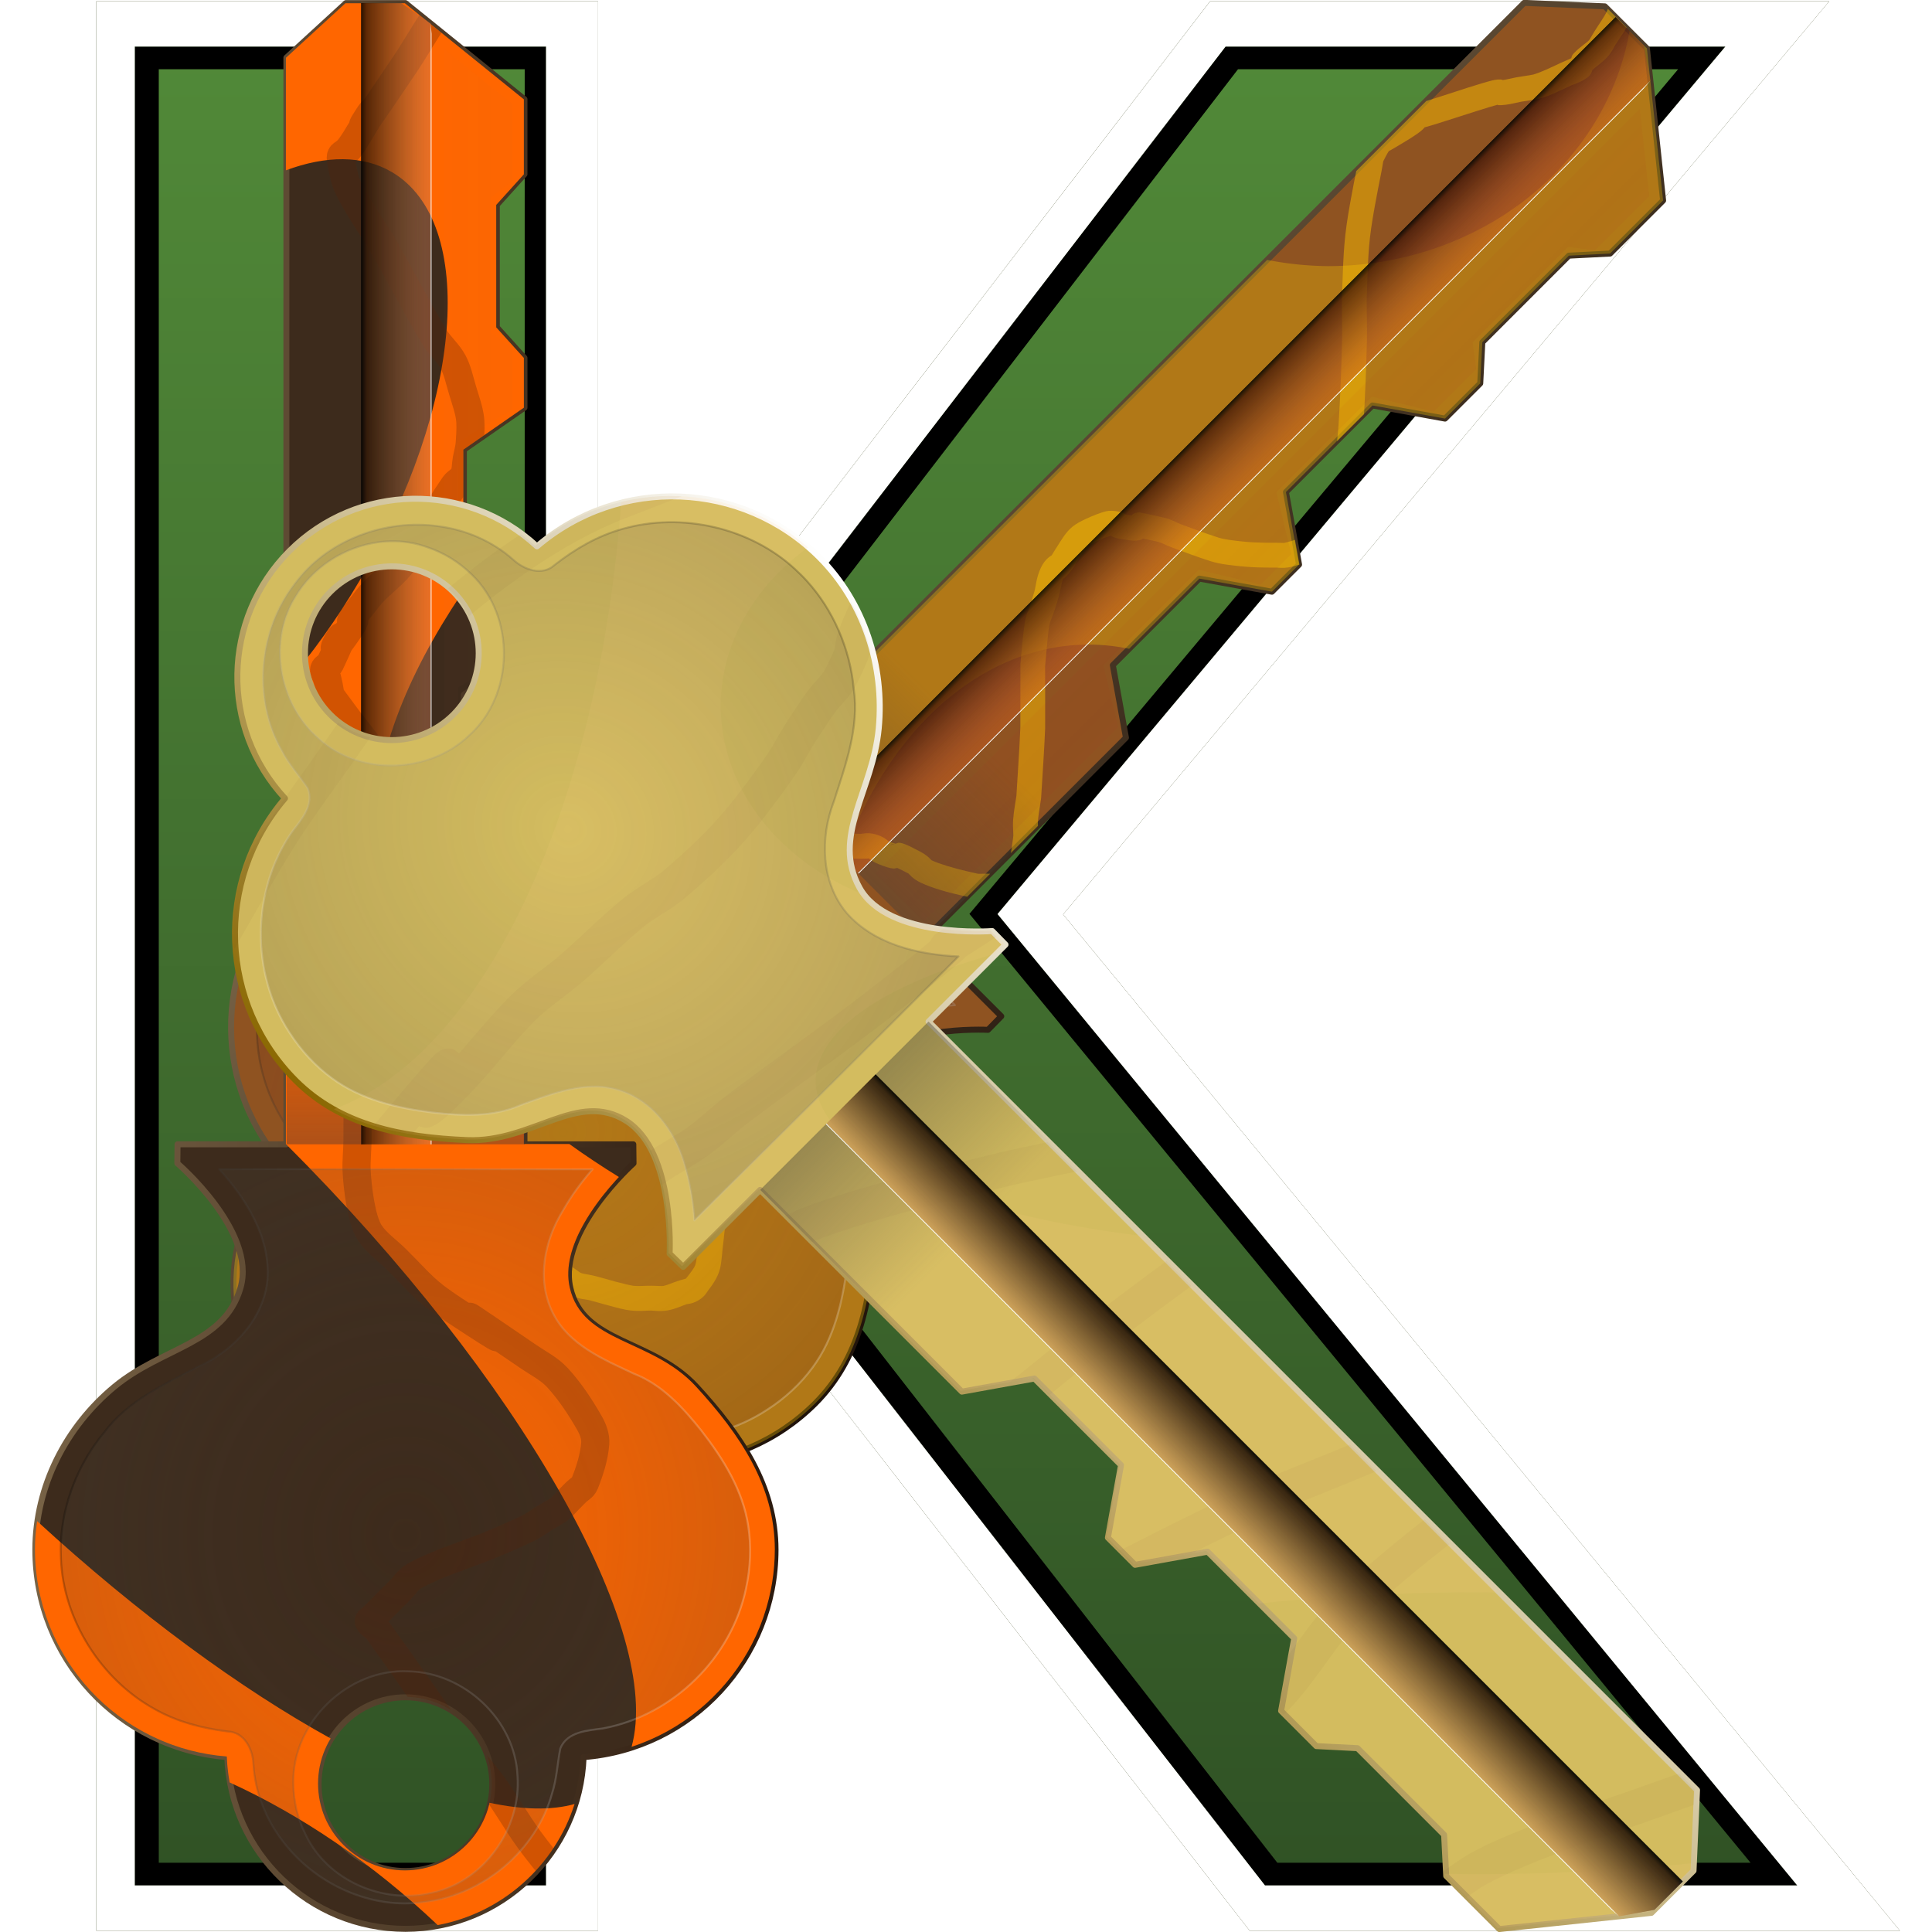 <?xml version="1.0" encoding="UTF-8" standalone="no"?>
<!-- Created with Inkscape (http://www.inkscape.org/) -->

<svg
   width="512"
   height="512"
   viewBox="0 0 135.467 135.467"
   version="1.1"
   id="svg5"
   inkscape:version="1.2.1 (9c6d41e410, 2022-07-14, custom)"
   sodipodi:docname="keepassxc.svg"
   xmlns:inkscape="http://www.inkscape.org/namespaces/inkscape"
   xmlns:sodipodi="http://sodipodi.sourceforge.net/DTD/sodipodi-0.dtd"
   xmlns:xlink="http://www.w3.org/1999/xlink"
   xmlns="http://www.w3.org/2000/svg"
   xmlns:svg="http://www.w3.org/2000/svg"
   xmlns:rdf="http://www.w3.org/1999/02/22-rdf-syntax-ns#"
   xmlns:cc="http://creativecommons.org/ns#"
   xmlns:dc="http://purl.org/dc/elements/1.1/">>
  <sodipodi:namedview
     id="namedview7"
     pagecolor="#505050"
     bordercolor="#ffffff"
     borderopacity="1"
     inkscape:showpageshadow="0"
     inkscape:pageopacity="0"
     inkscape:pagecheckerboard="1"
     inkscape:deskcolor="#505050"
     inkscape:document-units="mm"
     showgrid="false"
     inkscape:zoom="1"
     inkscape:cx="-382"
     inkscape:cy="327"
     inkscape:window-width="3252"
     inkscape:window-height="1076"
     inkscape:window-x="1864"
     inkscape:window-y="0"
     inkscape:window-maximized="0"
     inkscape:current-layer="g37935"
     showguides="false" />
  <defs
     id="defs2">
    <linearGradient
       inkscape:collect="always"
       id="linearGradient13695">
      <stop
         style="stop-color:#8a6700;stop-opacity:1;"
         offset="0"
         id="stop13691" />
      <stop
         style="stop-color:#ffffff;stop-opacity:1;"
         offset="1"
         id="stop13693" />
    </linearGradient>
    <linearGradient
       inkscape:collect="always"
       id="linearGradient47565">
      <stop
         style="stop-color:#518938;stop-opacity:1;"
         offset="0"
         id="stop47561" />
      <stop
         style="stop-color:#305225;stop-opacity:1;"
         offset="1"
         id="stop47563" />
    </linearGradient>
    <linearGradient
       inkscape:collect="always"
       id="linearGradient32403">
      <stop
         style="stop-color:#000000;stop-opacity:1;"
         offset="0"
         id="stop32399" />
      <stop
         style="stop-color:#ffffff;stop-opacity:1;"
         offset="1"
         id="stop32401" />
    </linearGradient>
    <linearGradient
       inkscape:collect="always"
       id="linearGradient28015">
      <stop
         style="stop-color:#000000;stop-opacity:1;"
         offset="0"
         id="stop28009" />
      <stop
         style="stop-color:#291809;stop-opacity:0.498;"
         offset="0.078"
         id="stop28011" />
      <stop
         style="stop-color:#cc9e58;stop-opacity:0;"
         offset="1"
         id="stop28013" />
    </linearGradient>
    <linearGradient
       inkscape:collect="always"
       id="linearGradient25407">
      <stop
         style="stop-color:#a07744;stop-opacity:1;"
         offset="0"
         id="stop25403" />
      <stop
         style="stop-color:#d3a55f;stop-opacity:0;"
         offset="1"
         id="stop25405" />
    </linearGradient>
    <linearGradient
       inkscape:collect="always"
       id="linearGradient23068">
      <stop
         style="stop-color:#000000;stop-opacity:1;"
         offset="0"
         id="stop23064" />
      <stop
         style="stop-color:#ffffff;stop-opacity:1;"
         offset="1"
         id="stop23066" />
    </linearGradient>
    <linearGradient
       inkscape:collect="always"
       id="linearGradient21494">
      <stop
         style="stop-color:#484537;stop-opacity:1;"
         offset="0"
         id="stop21490" />
      <stop
         style="stop-color:#484537;stop-opacity:0;"
         offset="1"
         id="stop21492" />
    </linearGradient>
    <linearGradient
       inkscape:collect="always"
       id="linearGradient17810">
      <stop
         style="stop-color:#000000;stop-opacity:1;"
         offset="0"
         id="stop17806" />
      <stop
         style="stop-color:#291809;stop-opacity:1;"
         offset="0.078"
         id="stop18725" />
      <stop
         style="stop-color:#cc9e58;stop-opacity:1;"
         offset="1"
         id="stop17808" />
    </linearGradient>
    <linearGradient
       inkscape:collect="always"
       id="linearGradient16332">
      <stop
         style="stop-color:#483e37;stop-opacity:0;"
         offset="0"
         id="stop16330" />
      <stop
         style="stop-color:#483e37;stop-opacity:1;"
         offset="1"
         id="stop16328" />
    </linearGradient>
    <clipPath
       clipPathUnits="userSpaceOnUse"
       id="clipPath44953">
      <path
         id="path44955"
         style="display:inline;fill:#ff6600;fill-opacity:1;stroke:none;stroke-width:0.545;stroke-linecap:round;stroke-linejoin:round;stroke-dasharray:none;paint-order:stroke fill markers"
         d="m 276.614,4.289 c -7.004,-6.996 -18.211,-7.427 -25.733,-0.99 -6.408,-5.946 -16.369,-5.763 -22.554,0.414 -6.177,6.185 -6.359,16.147 -0.414,22.554 -6.437,7.521 -6.006,18.728 0.99,25.733 4.1,4.092 9.646,5.163 15.6,5.413 5.954,0.25 10.077,-4.561 14.523,-1.747 4.446,2.813 3.942,12.094 3.942,12.094 l 1.237,1.209 7.016,-7.016 18.385,18.385 6.614,-1.196 3.946,3.946 3.946,3.946 -1.196,6.614 2.474,2.474 6.615,-1.196 3.946,3.946 3.946,3.946 -1.196,6.614 3.21,3.21 3.755,0.19 3.946,3.946 3.946,3.946 0.191,3.756 4.836,4.836 13.869,-1.476 3.836,-3.836 0.318,-7.355 -70.042,-70.042 7.015,-7.015 -1.209,-1.237 c 0,0 -9.501,0.738 -12.094,-3.942 -2.593,-4.68 1.211,-8.826 1.747,-14.523 0.537,-5.697 -1.321,-11.499 -5.413,-15.6 z m -33.363,3.149 c 3.092,3.092 3.092,8.106 0,11.198 -3.092,3.092 -8.106,3.092 -11.198,0 -3.092,-3.092 -3.092,-8.106 0,-11.198 3.092,-3.092 8.106,-3.092 11.198,0 z" />
    </clipPath>
    <clipPath
       clipPathUnits="userSpaceOnUse"
       id="clipPath49353">
      <path
         id="path49355"
         style="display:inline;fill:#ffcc00;fill-opacity:1;stroke:none;stroke-width:0.545;stroke-linecap:round;stroke-linejoin:round;stroke-dasharray:none;paint-order:stroke fill markers"
         d="M 461.927,0.269 C 454.923,-6.727 443.715,-7.158 436.194,-0.721 429.787,-6.667 419.825,-6.484 413.64,-0.308 c -6.177,6.185 -6.359,16.147 -0.414,22.554 -6.437,7.521 -6.006,18.728 0.99,25.733 4.1,4.092 9.646,5.163 15.6,5.413 5.954,0.25 10.077,-4.561 14.523,-1.747 4.446,2.813 3.942,12.094 3.942,12.094 l 1.237,1.209 7.016,-7.016 18.385,18.385 6.614,-1.196 3.946,3.946 3.946,3.946 -1.196,6.614 2.474,2.474 6.615,-1.196 3.946,3.946 3.946,3.946 -1.196,6.614 3.21,3.21 3.755,0.19 3.946,3.946 3.946,3.946 0.191,3.756 4.836,4.836 13.869,-1.476 3.836,-3.836 0.318,-7.355 -70.042,-70.042 7.015,-7.015 -1.209,-1.237 c 0,0 -9.501,0.738 -12.094,-3.942 -2.593,-4.68 1.211,-8.826 1.747,-14.523 0.537,-5.697 -1.321,-11.499 -5.413,-15.6 z M 428.564,3.418 c 3.092,3.092 3.092,8.106 0,11.198 -3.092,3.092 -8.106,3.092 -11.198,0 -3.092,-3.092 -3.092,-8.106 0,-11.198 3.092,-3.092 8.106,-3.092 11.198,-3e-7 z" />
    </clipPath>
    <linearGradient
       inkscape:collect="always"
       xlink:href="#linearGradient17034"
       id="linearGradient38681-3"
       gradientUnits="userSpaceOnUse"
       gradientTransform="matrix(1.089,0,0,0.429,-85.209,116.739)"
       x1="65.186"
       y1="57.773"
       x2="80.218"
       y2="57.773" />
    <linearGradient
       inkscape:collect="always"
       id="linearGradient17034">
      <stop
         style="stop-color:#483e37;stop-opacity:1;"
         offset="0"
         id="stop17030" />
      <stop
         style="stop-color:#483f37;stop-opacity:0;"
         offset="1"
         id="stop17032" />
    </linearGradient>
    <linearGradient
       inkscape:collect="always"
       xlink:href="#linearGradient17028"
       id="linearGradient38679-6"
       gradientUnits="userSpaceOnUse"
       gradientTransform="matrix(1.089,0,0,0.342,-85.209,107.739)"
       x1="65.186"
       y1="57.773"
       x2="80.218"
       y2="57.773" />
    <linearGradient
       inkscape:collect="always"
       id="linearGradient17028">
      <stop
         style="stop-color:#483c37;stop-opacity:1;"
         offset="0"
         id="stop17024" />
      <stop
         style="stop-color:#483e37;stop-opacity:0;"
         offset="1"
         id="stop17026" />
    </linearGradient>
    <linearGradient
       inkscape:collect="always"
       xlink:href="#linearGradient2866"
       id="linearGradient38677-7"
       gradientUnits="userSpaceOnUse"
       gradientTransform="matrix(0.77,0.77,-0.901,0.901,-103.271,-17.053)"
       x1="107.703"
       y1="54.909"
       x2="107.703"
       y2="59.889" />
    <linearGradient
       inkscape:collect="always"
       id="linearGradient2866">
      <stop
         style="stop-color:#000000;stop-opacity:1;"
         offset="0"
         id="stop2860" />
      <stop
         style="stop-color:#291009;stop-opacity:0.498;"
         offset="0.078"
         id="stop2862" />
      <stop
         style="stop-color:#cc9b58;stop-opacity:0;"
         offset="1"
         id="stop2864" />
    </linearGradient>
    <linearGradient
       inkscape:collect="always"
       xlink:href="#linearGradient2858"
       id="linearGradient38675-5"
       gradientUnits="userSpaceOnUse"
       gradientTransform="matrix(0.77,0.77,-0.901,0.901,-103.271,-17.053)"
       x1="107.703"
       y1="54.909"
       x2="107.703"
       y2="59.889" />
    <linearGradient
       inkscape:collect="always"
       id="linearGradient2858">
      <stop
         style="stop-color:#000000;stop-opacity:1;"
         offset="0"
         id="stop2852" />
      <stop
         style="stop-color:#612205;stop-opacity:1;"
         offset="0.078"
         id="stop2854" />
      <stop
         style="stop-color:#ce5a1d;stop-opacity:1;"
         offset="1"
         id="stop2856" />
    </linearGradient>
    <linearGradient
       inkscape:collect="always"
       xlink:href="#linearGradient2850"
       id="linearGradient38673-3"
       gradientUnits="userSpaceOnUse"
       gradientTransform="matrix(0.77,0.77,-0.901,0.901,-103.271,-17.053)"
       x1="107.703"
       y1="54.909"
       x2="107.703"
       y2="59.889" />
    <linearGradient
       inkscape:collect="always"
       id="linearGradient2850">
      <stop
         style="stop-color:#000000;stop-opacity:1;"
         offset="0"
         id="stop2844" />
      <stop
         style="stop-color:#290909;stop-opacity:1;"
         offset="0.078"
         id="stop2846" />
      <stop
         style="stop-color:#cc5d58;stop-opacity:0;"
         offset="1"
         id="stop2848" />
    </linearGradient>
    <radialGradient
       inkscape:collect="always"
       xlink:href="#linearGradient2836"
       id="radialGradient38667-9"
       gradientUnits="userSpaceOnUse"
       gradientTransform="matrix(0.77,0.77,-0.727,0.727,-183.656,-53.455)"
       cx="108.096"
       cy="41.721"
       fx="108.096"
       fy="41.721"
       r="32.824" />
    <linearGradient
       inkscape:collect="always"
       id="linearGradient2836">
      <stop
         style="stop-color:#b73e28;stop-opacity:0;"
         offset="0"
         id="stop2832" />
      <stop
         style="stop-color:#682c0f;stop-opacity:1;"
         offset="1"
         id="stop2834" />
    </linearGradient>
    <linearGradient
       inkscape:collect="always"
       xlink:href="#linearGradient2830"
       id="linearGradient38665-7"
       gradientUnits="userSpaceOnUse"
       gradientTransform="translate(-55.356,52.709)"
       x1="168.29"
       y1="15.024"
       x2="168.29"
       y2="-4.897" />
    <linearGradient
       inkscape:collect="always"
       id="linearGradient2830">
      <stop
         style="stop-color:#9b1b1a;stop-opacity:1;"
         offset="0"
         id="stop2826" />
      <stop
         style="stop-color:#ff0f00;stop-opacity:0;"
         offset="1"
         id="stop2828" />
    </linearGradient>
    <filter
       inkscape:collect="always"
       style="color-interpolation-filters:sRGB"
       id="filter25471-0"
       x="-0.009"
       y="-0.145"
       width="1.018"
       height="1.29">
      <feGaussianBlur
         inkscape:collect="always"
         stdDeviation="0.346"
         id="feGaussianBlur25473-9" />
    </filter>
    <clipPath
       clipPathUnits="userSpaceOnUse"
       id="clipPath22580">
      <path
         id="path22582"
         style="display:inline;fill:#8f5321;fill-opacity:1;stroke:none;stroke-width:0.545;stroke-linecap:round;stroke-linejoin:round;stroke-dasharray:none;paint-order:stroke fill markers"
         d="m -156.305,2.373 c -7.004,-6.996 -18.211,-7.427 -25.733,-0.99 -6.408,-5.946 -16.369,-5.763 -22.554,0.414 -6.177,6.185 -6.359,16.147 -0.414,22.554 -6.437,7.521 -6.006,18.728 0.99,25.733 4.1,4.092 9.646,5.163 15.6,5.413 5.954,0.25 10.077,-4.561 14.523,-1.747 4.446,2.813 3.942,12.094 3.942,12.094 l 1.237,1.209 7.016,-7.016 18.385,18.385 6.614,-1.196 3.946,3.946 3.946,3.946 -1.196,6.614 2.474,2.474 6.615,-1.196 3.946,3.946 3.946,3.946 -1.196,6.614 3.21,3.21 3.755,0.19 3.946,3.946 3.946,3.946 0.191,3.756 4.836,4.836 13.869,-1.476 3.836,-3.836 0.318,-7.355 -70.042,-70.042 7.015,-7.015 -1.208,-1.237 c 0,0 -9.501,0.738 -12.094,-3.942 -2.593,-4.68 1.211,-8.826 1.747,-14.523 0.537,-5.697 -1.321,-11.499 -5.413,-15.6 z m -33.363,3.149 c 3.092,3.092 3.092,8.106 0,11.198 -3.092,3.092 -8.106,3.092 -11.198,0 -3.092,-3.092 -3.092,-8.106 0,-11.198 3.092,-3.092 8.106,-3.092 11.198,-8e-7 z" />
    </clipPath>
    <filter
       inkscape:collect="always"
       style="color-interpolation-filters:sRGB"
       id="filter23310"
       x="-0.159"
       y="-0.159"
       width="1.317"
       height="1.318">
      <feGaussianBlur
         inkscape:collect="always"
         stdDeviation="8.636"
         id="feGaussianBlur23312" />
    </filter>
    <clipPath
       clipPathUnits="userSpaceOnUse"
       id="clipPath25737">
      <path
         id="path25739"
         style="display:inline;fill:#8f5321;fill-opacity:1;stroke:none;stroke-width:0.545;stroke-linecap:round;stroke-linejoin:round;stroke-dasharray:none;paint-order:stroke fill markers"
         d="m -58.403,14.072 c -7.004,-6.996 -18.211,-7.427 -25.733,-0.99 -6.408,-5.946 -16.369,-5.763 -22.554,0.414 -6.177,6.185 -6.359,16.147 -0.414,22.554 -6.437,7.521 -6.006,18.728 0.99,25.733 4.1,4.092 9.646,5.163 15.6,5.413 5.954,0.25 10.077,-4.561 14.523,-1.747 4.446,2.813 3.942,12.094 3.942,12.094 l 1.237,1.209 7.016,-7.016 18.385,18.385 6.614,-1.196 3.946,3.946 3.946,3.946 -1.196,6.614 2.474,2.474 6.615,-1.196 3.946,3.946 3.946,3.946 -1.196,6.614 3.21,3.21 3.755,0.19 3.946,3.946 3.946,3.946 0.191,3.756 4.836,4.836 13.869,-1.476 3.836,-3.836 0.318,-7.355 -70.042,-70.042 7.015,-7.015 -1.208,-1.237 c 0,0 -9.501,0.738 -12.094,-3.942 -2.593,-4.68 1.211,-8.826 1.747,-14.523 0.537,-5.697 -1.321,-11.499 -5.413,-15.6 z m -33.363,3.149 c 3.092,3.092 3.092,8.106 0,11.198 -3.092,3.092 -8.106,3.092 -11.198,0 -3.092,-3.092 -3.092,-8.106 0,-11.198 3.092,-3.092 8.106,-3.092 11.198,-10e-7 z" />
    </clipPath>
    <filter
       inkscape:collect="always"
       style="color-interpolation-filters:sRGB"
       id="filter26467"
       x="-0.047"
       y="-0.056"
       width="1.094"
       height="1.113">
      <feGaussianBlur
         inkscape:collect="always"
         stdDeviation="3.033"
         id="feGaussianBlur26469" />
    </filter>
    <linearGradient
       inkscape:collect="always"
       xlink:href="#linearGradient32403-6"
       id="linearGradient38663-3"
       gradientUnits="userSpaceOnUse"
       x1="30.83"
       y1="89.374"
       x2="30.83"
       y2="26.171"
       gradientTransform="matrix(0.77,0.77,-0.77,0.77,-111.169,-9.336)" />
    <linearGradient
       inkscape:collect="always"
       id="linearGradient32403-6">
      <stop
         style="stop-color:#1f120a;stop-opacity:1;"
         offset="0"
         id="stop32399-0" />
      <stop
         style="stop-color:#786346;stop-opacity:1;"
         offset="1"
         id="stop32401-6" />
    </linearGradient>
    <linearGradient
       inkscape:collect="always"
       xlink:href="#linearGradient23068"
       id="linearGradient4325"
       gradientUnits="userSpaceOnUse"
       gradientTransform="matrix(0.77,0.77,-0.77,0.77,-111.169,-9.336)"
       x1="35.728"
       y1="28.747"
       x2="35.728"
       y2="85.805" />
    <linearGradient
       inkscape:collect="always"
       xlink:href="#linearGradient32403-5"
       id="linearGradient38663-7"
       gradientUnits="userSpaceOnUse"
       x1="30.83"
       y1="89.374"
       x2="30.83"
       y2="26.171"
       gradientTransform="matrix(0.593,-0.593,-0.593,-0.593,49.191,154.753)" />
    <linearGradient
       inkscape:collect="always"
       id="linearGradient32403-5">
      <stop
         style="stop-color:#2b190e;stop-opacity:1;"
         offset="0"
         id="stop32399-9" />
      <stop
         style="stop-color:#786346;stop-opacity:1;"
         offset="1"
         id="stop32401-2" />
    </linearGradient>
    <clipPath
       clipPathUnits="userSpaceOnUse"
       id="clipPath39418">
      <path
         id="path39420"
         style="display:inline;fill:#ff6600;fill-opacity:1;stroke:none;stroke-width:0.545;stroke-linecap:round;stroke-linejoin:round;stroke-dasharray:none;paint-order:stroke fill markers"
         d="m -144.142,-17.55 c -7.004,-6.996 -18.211,-7.427 -25.733,-0.99 -6.408,-5.946 -16.369,-5.763 -22.554,0.414 -6.177,6.185 -6.359,16.147 -0.414,22.554 -6.437,7.521 -6.006,18.728 0.99,25.733 4.1,4.092 9.646,5.163 15.6,5.413 5.954,0.25 10.077,-4.561 14.523,-1.747 4.446,2.813 3.942,12.094 3.942,12.094 l 1.237,1.209 7.016,-7.016 18.385,18.385 6.614,-1.196 3.946,3.946 3.946,3.946 -1.196,6.614 2.474,2.474 6.615,-1.196 3.946,3.946 3.946,3.946 -1.196,6.614 3.21,3.21 3.755,0.19 3.946,3.946 3.946,3.946 0.191,3.756 4.836,4.836 13.869,-1.476 3.836,-3.836 0.318,-7.355 -70.042,-70.042 7.015,-7.015 -1.208,-1.237 c 0,0 -9.501,0.738 -12.094,-3.942 -2.593,-4.68 1.211,-8.826 1.747,-14.523 0.537,-5.697 -1.321,-11.499 -5.413,-15.6 z m -33.363,3.149 c 3.092,3.092 3.092,8.106 0,11.198 -3.092,3.092 -8.106,3.092 -11.198,0 -3.092,-3.092 -3.092,-8.106 0,-11.198 3.092,-3.092 8.106,-3.092 11.198,-10e-7 z" />
    </clipPath>
    <filter
       inkscape:collect="always"
       style="color-interpolation-filters:sRGB"
       id="filter39422"
       x="-0.171"
       y="-0.174"
       width="1.341"
       height="1.348">
      <feGaussianBlur
         inkscape:collect="always"
         stdDeviation="9.477"
         id="feGaussianBlur39424" />
    </filter>
    <clipPath
       clipPathUnits="userSpaceOnUse"
       id="clipPath36916">
      <path
         id="path36918"
         style="display:inline;fill:#3d2b1c;fill-opacity:1;stroke:none;stroke-width:0.545;stroke-linecap:round;stroke-linejoin:round;stroke-dasharray:none;paint-order:stroke fill markers"
         d="m -117.765,34.552 c -7.004,-6.996 -18.211,-7.427 -25.733,-0.99 -6.408,-5.946 -16.369,-5.763 -22.554,0.414 -6.177,6.185 -6.359,16.147 -0.414,22.554 -6.437,7.521 -6.006,18.728 0.99,25.733 4.1,4.092 9.646,5.163 15.6,5.413 5.954,0.25 10.077,-4.561 14.523,-1.747 4.446,2.813 3.942,12.094 3.942,12.094 l 1.237,1.209 7.016,-7.016 18.385,18.385 6.614,-1.196 3.946,3.946 3.946,3.946 -1.196,6.614 2.474,2.474 6.615,-1.196 3.946,3.946 3.946,3.946 -1.196,6.614 3.21,3.21 3.755,0.19 3.946,3.946 3.946,3.946 0.191,3.756 4.836,4.836 13.869,-1.476 3.836,-3.836 0.318,-7.355 -70.042,-70.042 7.015,-7.015 -1.208,-1.237 c 0,0 -9.501,0.738 -12.094,-3.942 -2.593,-4.68 1.211,-8.826 1.747,-14.523 0.537,-5.697 -1.321,-11.499 -5.413,-15.6 z m -33.363,3.149 c 3.092,3.092 3.092,8.106 0,11.198 -3.092,3.092 -8.106,3.092 -11.198,0 -3.092,-3.092 -3.092,-8.106 0,-11.198 3.092,-3.092 8.106,-3.092 11.198,0 z" />
    </clipPath>
    <filter
       inkscape:collect="always"
       style="color-interpolation-filters:sRGB"
       id="filter37002"
       x="-0.031"
       y="-0.033"
       width="1.06"
       height="1.063">
      <feGaussianBlur
         inkscape:collect="always"
         stdDeviation="1.686"
         id="feGaussianBlur37004" />
    </filter>
    <linearGradient
       inkscape:collect="always"
       xlink:href="#linearGradient2830-8"
       id="linearGradient38665-2"
       gradientUnits="userSpaceOnUse"
       gradientTransform="translate(-55.356,52.709)"
       x1="168.29"
       y1="15.024"
       x2="168.29"
       y2="-4.897" />
    <linearGradient
       inkscape:collect="always"
       id="linearGradient2830-8">
      <stop
         style="stop-color:#a05e44;stop-opacity:1;"
         offset="0"
         id="stop2826-9" />
      <stop
         style="stop-color:#d3955f;stop-opacity:0;"
         offset="1"
         id="stop2828-7" />
    </linearGradient>
    <filter
       inkscape:collect="always"
       style="color-interpolation-filters:sRGB"
       id="filter25471-3"
       x="-0.009"
       y="-0.145"
       width="1.018"
       height="1.29">
      <feGaussianBlur
         inkscape:collect="always"
         stdDeviation="0.346"
         id="feGaussianBlur25473-6" />
    </filter>
    <radialGradient
       inkscape:collect="always"
       xlink:href="#linearGradient2836-2"
       id="radialGradient38667-1"
       gradientUnits="userSpaceOnUse"
       gradientTransform="matrix(0.593,-0.593,-0.559,-0.559,-6.575,188.695)"
       cx="108.096"
       cy="41.721"
       fx="108.096"
       fy="41.721"
       r="32.824" />
    <linearGradient
       inkscape:collect="always"
       id="linearGradient2836-2">
      <stop
         style="stop-color:#483d37;stop-opacity:0;"
         offset="0"
         id="stop2832-9" />
      <stop
         style="stop-color:#484137;stop-opacity:1;"
         offset="1"
         id="stop2834-3" />
    </linearGradient>
    <linearGradient
       inkscape:collect="always"
       xlink:href="#linearGradient2850-1"
       id="linearGradient38673-36"
       gradientUnits="userSpaceOnUse"
       gradientTransform="matrix(0.592,-0.592,-0.693,-0.693,55.267,160.69)"
       x1="107.703"
       y1="54.909"
       x2="107.703"
       y2="59.889" />
    <linearGradient
       inkscape:collect="always"
       id="linearGradient2850-1">
      <stop
         style="stop-color:#000000;stop-opacity:1;"
         offset="0"
         id="stop2844-0" />
      <stop
         style="stop-color:#472900;stop-opacity:1;"
         offset="0.078"
         id="stop2846-6" />
      <stop
         style="stop-color:#cc9358;stop-opacity:0;"
         offset="1"
         id="stop2848-3" />
    </linearGradient>
    <linearGradient
       inkscape:collect="always"
       xlink:href="#linearGradient2858-0"
       id="linearGradient38675-2"
       gradientUnits="userSpaceOnUse"
       gradientTransform="matrix(0.592,-0.592,-0.693,-0.693,55.267,160.69)"
       x1="107.703"
       y1="54.909"
       x2="107.703"
       y2="59.889" />
    <linearGradient
       inkscape:collect="always"
       id="linearGradient2858-0">
      <stop
         style="stop-color:#000000;stop-opacity:1;"
         offset="0"
         id="stop2852-6" />
      <stop
         style="stop-color:#291309;stop-opacity:1;"
         offset="0.078"
         id="stop2854-1" />
      <stop
         style="stop-color:#cc7c58;stop-opacity:0.936;"
         offset="1"
         id="stop2856-5" />
    </linearGradient>
    <linearGradient
       inkscape:collect="always"
       xlink:href="#linearGradient2866"
       id="linearGradient38677-5"
       gradientUnits="userSpaceOnUse"
       gradientTransform="matrix(0.592,-0.592,-0.693,-0.693,55.267,160.69)"
       x1="107.703"
       y1="54.909"
       x2="107.703"
       y2="59.889" />
    <linearGradient
       inkscape:collect="always"
       xlink:href="#linearGradient17028-6"
       id="linearGradient38679-5"
       gradientUnits="userSpaceOnUse"
       gradientTransform="matrix(0.838,0,0,0.263,-74.644,-116.72)"
       x1="65.186"
       y1="57.773"
       x2="80.218"
       y2="57.773" />
    <linearGradient
       inkscape:collect="always"
       id="linearGradient17028-6">
      <stop
         style="stop-color:#483737;stop-opacity:1;"
         offset="0"
         id="stop17024-9" />
      <stop
         style="stop-color:#483737;stop-opacity:0;"
         offset="1"
         id="stop17026-3" />
    </linearGradient>
    <linearGradient
       inkscape:collect="always"
       xlink:href="#linearGradient17034-4"
       id="linearGradient38681-7"
       gradientUnits="userSpaceOnUse"
       gradientTransform="matrix(0.838,0,0,0.33,-74.644,-109.797)"
       x1="65.186"
       y1="57.773"
       x2="80.218"
       y2="57.773" />
    <linearGradient
       inkscape:collect="always"
       id="linearGradient17034-4">
      <stop
         style="stop-color:#483837;stop-opacity:1;"
         offset="0"
         id="stop17030-5" />
      <stop
         style="stop-color:#483837;stop-opacity:0;"
         offset="1"
         id="stop17032-2" />
    </linearGradient>
    <linearGradient
       inkscape:collect="always"
       xlink:href="#linearGradient23068"
       id="linearGradient8276"
       gradientUnits="userSpaceOnUse"
       gradientTransform="matrix(0.593,-0.593,-0.593,-0.593,49.191,154.753)"
       x1="35.728"
       y1="28.747"
       x2="35.728"
       y2="85.805" />
    <linearGradient
       inkscape:collect="always"
       xlink:href="#linearGradient13695"
       id="linearGradient38663-8"
       gradientUnits="userSpaceOnUse"
       x1="30.83"
       y1="89.374"
       x2="30.83"
       y2="26.171"
       gradientTransform="matrix(0.593,0.593,-0.593,0.593,54.809,4.666)" />
    <clipPath
       clipPathUnits="userSpaceOnUse"
       id="clipPath49353-1">
      <path
         id="path49355-0"
         style="display:inline;fill:#ffcc00;fill-opacity:1;stroke:none;stroke-width:0.545;stroke-linecap:round;stroke-linejoin:round;stroke-dasharray:none;paint-order:stroke fill markers"
         d="M 461.927,0.269 C 454.923,-6.727 443.715,-7.158 436.194,-0.721 429.787,-6.667 419.825,-6.484 413.64,-0.308 c -6.177,6.185 -6.359,16.147 -0.414,22.554 -6.437,7.521 -6.006,18.728 0.99,25.733 4.1,4.092 9.646,5.163 15.6,5.413 5.954,0.25 10.077,-4.561 14.523,-1.747 4.446,2.813 3.942,12.094 3.942,12.094 l 1.237,1.209 7.016,-7.016 18.385,18.385 6.614,-1.196 3.946,3.946 3.946,3.946 -1.196,6.614 2.474,2.474 6.615,-1.196 3.946,3.946 3.946,3.946 -1.196,6.614 3.21,3.21 3.755,0.19 3.946,3.946 3.946,3.946 0.191,3.756 4.836,4.836 13.869,-1.476 3.836,-3.836 0.318,-7.355 -70.042,-70.042 7.015,-7.015 -1.209,-1.237 c 0,0 -9.501,0.738 -12.094,-3.942 -2.593,-4.68 1.211,-8.826 1.747,-14.523 0.537,-5.697 -1.321,-11.499 -5.413,-15.6 z M 428.564,3.418 c 3.092,3.092 3.092,8.106 0,11.198 -3.092,3.092 -8.106,3.092 -11.198,0 -3.092,-3.092 -3.092,-8.106 0,-11.198 3.092,-3.092 8.106,-3.092 11.198,-3e-7 z" />
    </clipPath>
    <filter
       inkscape:collect="always"
       style="color-interpolation-filters:sRGB"
       id="filter49744-3"
       x="-0.024"
       y="-0.029"
       width="1.047"
       height="1.058">
      <feGaussianBlur
         inkscape:collect="always"
         stdDeviation="2.244"
         id="feGaussianBlur49746-0" />
    </filter>
    <clipPath
       clipPathUnits="userSpaceOnUse"
       id="clipPath44953-4">
      <path
         id="path44955-4"
         style="display:inline;fill:#ff6600;fill-opacity:1;stroke:none;stroke-width:0.545;stroke-linecap:round;stroke-linejoin:round;stroke-dasharray:none;paint-order:stroke fill markers"
         d="m 276.614,4.289 c -7.004,-6.996 -18.211,-7.427 -25.733,-0.99 -6.408,-5.946 -16.369,-5.763 -22.554,0.414 -6.177,6.185 -6.359,16.147 -0.414,22.554 -6.437,7.521 -6.006,18.728 0.99,25.733 4.1,4.092 9.646,5.163 15.6,5.413 5.954,0.25 10.077,-4.561 14.523,-1.747 4.446,2.813 3.942,12.094 3.942,12.094 l 1.237,1.209 7.016,-7.016 18.385,18.385 6.614,-1.196 3.946,3.946 3.946,3.946 -1.196,6.614 2.474,2.474 6.615,-1.196 3.946,3.946 3.946,3.946 -1.196,6.614 3.21,3.21 3.755,0.19 3.946,3.946 3.946,3.946 0.191,3.756 4.836,4.836 13.869,-1.476 3.836,-3.836 0.318,-7.355 -70.042,-70.042 7.015,-7.015 -1.209,-1.237 c 0,0 -9.501,0.738 -12.094,-3.942 -2.593,-4.68 1.211,-8.826 1.747,-14.523 0.537,-5.697 -1.321,-11.499 -5.413,-15.6 z m -33.363,3.149 c 3.092,3.092 3.092,8.106 0,11.198 -3.092,3.092 -8.106,3.092 -11.198,0 -3.092,-3.092 -3.092,-8.106 0,-11.198 3.092,-3.092 8.106,-3.092 11.198,0 z" />
    </clipPath>
    <filter
       inkscape:collect="always"
       style="color-interpolation-filters:sRGB"
       id="filter49587-4"
       x="-0.117"
       y="-0.111"
       width="1.235"
       height="1.223">
      <feGaussianBlur
         inkscape:collect="always"
         stdDeviation="6.063"
         id="feGaussianBlur49589-4" />
    </filter>
    <linearGradient
       inkscape:collect="always"
       xlink:href="#linearGradient25407"
       id="linearGradient38665-76"
       gradientUnits="userSpaceOnUse"
       gradientTransform="translate(-55.356,52.709)"
       x1="168.29"
       y1="15.024"
       x2="168.29"
       y2="-4.897" />
    <filter
       inkscape:collect="always"
       style="color-interpolation-filters:sRGB"
       id="filter25471-7"
       x="-0.009"
       y="-0.145"
       width="1.018"
       height="1.29">
      <feGaussianBlur
         inkscape:collect="always"
         stdDeviation="0.346"
         id="feGaussianBlur25473-5" />
    </filter>
    <radialGradient
       inkscape:collect="always"
       xlink:href="#linearGradient16332"
       id="radialGradient38667-96"
       gradientUnits="userSpaceOnUse"
       gradientTransform="matrix(0.593,0.593,-0.559,0.559,-0.957,-29.276)"
       cx="108.096"
       cy="41.721"
       fx="108.096"
       fy="41.721"
       r="32.824" />
    <linearGradient
       inkscape:collect="always"
       xlink:href="#linearGradient32403"
       id="linearGradient38669-7"
       gradientUnits="userSpaceOnUse"
       x1="35.728"
       y1="28.747"
       x2="35.728"
       y2="85.805"
       gradientTransform="matrix(0.593,0.593,-0.593,0.593,54.809,4.666)" />
    <linearGradient
       inkscape:collect="always"
       xlink:href="#linearGradient17810"
       id="linearGradient38673-7"
       gradientUnits="userSpaceOnUse"
       gradientTransform="matrix(0.592,0.592,-0.693,0.693,60.885,-1.27)"
       x1="107.703"
       y1="54.909"
       x2="107.703"
       y2="59.889" />
    <linearGradient
       inkscape:collect="always"
       xlink:href="#linearGradient28015"
       id="linearGradient38677-75"
       gradientUnits="userSpaceOnUse"
       gradientTransform="matrix(0.592,0.592,-0.693,0.693,60.885,-1.27)"
       x1="107.703"
       y1="54.909"
       x2="107.703"
       y2="59.889" />
    <linearGradient
       inkscape:collect="always"
       xlink:href="#linearGradient21494"
       id="linearGradient38679-3"
       gradientUnits="userSpaceOnUse"
       gradientTransform="matrix(0.838,0,0,0.263,42.056,-7.967)"
       x1="65.186"
       y1="57.773"
       x2="80.218"
       y2="57.773" />
    <linearGradient
       inkscape:collect="always"
       xlink:href="#linearGradient21494"
       id="linearGradient38681-9"
       gradientUnits="userSpaceOnUse"
       gradientTransform="matrix(0.838,0,0,0.33,42.056,-1.043)"
       x1="65.186"
       y1="57.773"
       x2="80.218"
       y2="57.773" />
    <linearGradient
       inkscape:collect="always"
       xlink:href="#linearGradient17810"
       id="linearGradient27440"
       gradientUnits="userSpaceOnUse"
       gradientTransform="matrix(0.592,0.592,-0.693,0.693,60.885,-1.27)"
       x1="107.703"
       y1="54.909"
       x2="107.703"
       y2="59.889" />
    <linearGradient
       inkscape:collect="always"
       xlink:href="#linearGradient47565"
       id="linearGradient47567"
       x1="65.958"
       y1="3.266"
       x2="65.958"
       y2="132.201"
       gradientUnits="userSpaceOnUse" />
    <linearGradient
       inkscape:collect="always"
       xlink:href="#linearGradient47565"
       id="linearGradient47693"
       gradientUnits="userSpaceOnUse"
       x1="65.958"
       y1="3.266"
       x2="65.958"
       y2="132.201" />
    <filter
       inkscape:collect="always"
       style="color-interpolation-filters:sRGB"
       id="filter9645"
       x="-0.025"
       y="-0.022"
       width="1.05"
       height="1.045">
      <feGaussianBlur
         inkscape:collect="always"
         stdDeviation="1.203"
         id="feGaussianBlur9647" />
    </filter>
  </defs>
  <g
     inkscape:label="Layer 1"
     inkscape:groupmode="layer"
     id="g37935"
     style="display:inline">
    <g
       aria-label="K"
       id="text26112"
       style="font-size:202.979px;line-height:1.25;font-family:Aharoni;-inkscape-font-specification:'Aharoni, Normal';fill:#222b00;fill-opacity:1;stroke:none;stroke-width:5.074"
       transform="translate(2.25)">
      <path
         d="M 130.966,135.376 H 85.375 L 39.685,76.703 V 135.376 H 4.501 V 0.09 H 39.685 V 55.89 L 82.6,0.09 H 126.011 L 72.292,64.116 Z"
         id="path31474"
         style="fill:#222b00;fill-opacity:1;stroke:none;stroke-width:5.074;stroke-linecap:square;stroke-dasharray:none;stroke-opacity:1;paint-order:fill markers stroke" />
    </g>
    <g
       aria-label="K"
       id="text26112-9-5"
       style="font-size:202.979px;line-height:1.25;font-family:Aharoni;-inkscape-font-specification:'Aharoni, Normal';display:inline;fill:url(#linearGradient47567);fill-opacity:1;stroke:none;stroke-width:5.074"
       transform="translate(1.775,-6.4166667e-5)">
      <path
         id="path31474-2-4"
         style="fill:url(#linearGradient47693);fill-opacity:1;stroke:none;stroke-width:5.074;stroke-linecap:square;stroke-dasharray:none;stroke-opacity:1;paint-order:fill markers stroke"
         d="m 7.676,132.201 c 9.611,0 19.223,0 28.834,0 0,-21.581 0,-43.163 0,-64.744 16.804,21.582 33.608,43.163 50.412,64.744 12.439,0 24.879,0 37.318,0 C 105.55,109.498 86.858,86.795 68.168,64.092 85.178,43.816 102.19,23.541 119.201,3.266 c -11.681,0 -23.362,0 -35.043,0 -15.883,20.654 -31.766,41.309 -47.648,61.963 0,-20.654 0,-41.309 0,-61.963 -9.611,0 -19.223,0 -28.834,0 0,42.979 10e-8,85.957 0,128.936 z" />
    </g>
    <path
       id="path31474-2-4-5-6"
       style="font-size:202.979px;line-height:1.25;font-family:Aharoni;-inkscape-font-specification:'Aharoni, Normal';display:inline;fill:#000000;fill-opacity:1;stroke:none;stroke-width:5.074;stroke-linecap:square;stroke-dasharray:none;stroke-opacity:1;paint-order:fill markers stroke;filter:url(#filter9645)"
       d="M 9.451,3.266 V 132.201 H 38.286 V 67.457 c 16.804,21.582 33.608,43.163 50.412,64.744 H 126.016 C 107.325,109.498 88.634,86.795 69.944,64.092 86.954,43.816 103.966,23.541 120.977,3.266 H 85.934 C 70.051,23.92 54.168,44.574 38.286,65.229 V 3.266 Z m 1.682,1.588 h 25.658 V 130.613 h -25.658 z m 75.674,0 H 117.666 C 101.103,24.596 84.538,44.337 67.975,64.08 86.231,86.258 104.489,108.436 122.747,130.613 H 89.565 c -16.376,-21.034 -32.753,-42.068 -49.129,-63.102 -0.189,-0.436 -1.002,-0.899 -0.796,-1.316 z" />
    <path
       id="path31474-5-7"
       style="font-size:202.979px;line-height:1.25;font-family:Aharoni;-inkscape-font-specification:'Aharoni, Normal';display:inline;fill:#ffffff;fill-opacity:1;stroke:none;stroke-width:5.074;stroke-linecap:square;stroke-dasharray:none;stroke-opacity:1;paint-order:fill markers stroke"
       d="M 6.751,0.091 V 135.376 H 41.935 V 76.703 l 45.69,58.673 H 133.217 L 74.543,64.116 128.261,0.091 H 84.851 L 41.935,55.89 V 0.091 Z m 2.7,3.175 H 38.286 V 65.229 C 54.168,44.574 70.051,23.92 85.934,3.266 H 120.977 C 103.966,23.541 86.954,43.816 69.944,64.092 88.634,86.795 107.325,109.498 126.016,132.201 H 88.697 C 71.893,110.62 55.089,89.039 38.286,67.457 V 132.201 H 9.451 Z" />
    <g
       id="g6169"
       transform="matrix(0,-0.769,0.769,0,-6.745,-21.135)"
       style="display:inline">
      <path
         id="path37895-2"
         style="display:inline;fill:#8f5321;fill-opacity:1;stroke:url(#linearGradient38663-3);stroke-width:0.545;stroke-linecap:round;stroke-linejoin:round;stroke-dasharray:none;paint-order:stroke fill markers"
         d="m -107.739,35.387 c -7.004,-6.996 -18.211,-7.427 -25.733,-0.99 -6.408,-5.946 -16.369,-5.763 -22.554,0.414 -6.177,6.185 -6.359,16.147 -0.414,22.554 -6.437,7.521 -6.006,18.728 0.99,25.733 4.1,4.092 9.646,5.163 15.6,5.413 5.954,0.25 10.077,-4.561 14.523,-1.747 4.446,2.813 3.942,12.094 3.942,12.094 l 1.237,1.209 7.016,-7.016 18.385,18.385 6.614,-1.196 3.946,3.946 3.946,3.946 -1.196,6.614 2.474,2.474 6.615,-1.196 3.946,3.946 3.946,3.946 -1.196,6.614 3.21,3.21 3.755,0.19 3.946,3.946 3.946,3.946 0.191,3.756 4.836,4.836 13.869,-1.476 3.836,-3.836 0.318,-7.355 -70.042,-70.042 7.015,-7.015 -1.208,-1.237 c 0,0 -9.501,0.738 -12.094,-3.942 -2.593,-4.68 1.211,-8.826 1.747,-14.523 0.537,-5.697 -1.321,-11.499 -5.413,-15.6 z m -33.363,3.149 c 3.092,3.092 3.092,8.106 0,11.198 -3.092,3.092 -8.106,3.092 -11.198,0 -3.092,-3.092 -3.092,-8.106 0,-11.198 3.092,-3.092 8.106,-3.092 11.198,0 z" />
      <path
         style="color:#000000;display:inline;opacity:0.69;mix-blend-mode:overlay;fill:#ffc000;filter:url(#filter26467)"
         d="m -115.324,7.357 c -5.323,7.362 -10.747,14.67 -15.992,22.123 -0.094,0.133 -0.206,0.313 -0.244,0.609 -0.038,0.297 0.079,0.709 0.279,0.945 0.4,0.473 0.706,0.437 0.898,0.463 0.384,0.053 0.639,0.02 0.773,0.02 0.716,0 1.578,0.112 2.564,-0.01 1.17,-0.144 2.179,-0.493 3.088,-0.684 1.272,-0.266 2.496,-0.557 3.693,-0.732 2.182,-0.32 4.416,-0.511 6.676,-0.783 1.113,-0.134 2.231,-0.268 3.355,-0.424 1.424,-0.197 2.781,-0.469 4.096,-0.609 0.431,-0.046 1.785,0.01 2.963,0.111 1.178,0.101 2.239,0.226 2.494,0.254 0.535,0.059 1.189,0.245 1.996,0.307 0.842,0.064 1.511,-0.042 1.994,-0.002 -0.104,-0.009 0.021,0.003 0.117,0.018 0.096,0.014 0.228,0.036 0.385,0.061 0.313,0.049 0.721,0.115 1.139,0.184 0.835,0.138 1.798,0.311 1.887,0.332 0.053,0.012 0.303,0.099 0.514,0.172 0.002,0.104 -0.006,0.271 -0.006,0.623 0,0.489 0.032,0.774 0.018,0.854 -0.185,1.009 -0.592,2.331 -1.045,3.266 -0.342,0.705 -0.799,1.441 -1.207,2.291 -0.282,0.586 -0.388,1.051 -0.518,1.303 -0.137,0.264 -0.579,0.682 -0.91,1.469 -0.307,0.731 -0.312,1.327 -0.398,1.664 -0.067,0.262 -0.279,0.995 -0.479,1.732 -0.2,0.738 -0.393,1.433 -0.457,2.02 -0.08,0.735 -0.006,1.356 -0.006,1.85 0,0.306 -0.11,0.826 0.018,1.525 0.139,0.766 0.432,1.316 0.566,1.732 0.026,0.082 0.012,0.52 0.377,1.113 0.339,0.552 0.741,0.737 0.869,0.836 0.77,0.595 1.384,0.95 2.082,1.104 0.698,0.153 1.326,0.153 2.584,0.316 1.335,0.173 2.621,0.209 3.834,0.328 12.414,1.219 4.228,0.184 12.469,1.715 4.343,0.807 5.47,0.924 5.967,0.994 0.497,0.07 0.46,0.095 2.875,0.805 1.121,0.329 2.117,0.466 2.836,0.811 -0.041,-0.019 0.023,0.014 0.162,0.189 0.139,0.175 0.336,0.475 0.717,0.768 0.996,0.764 1.996,1.266 2.75,1.857 0.096,0.075 0.948,0.924 1.639,1.682 0.346,0.379 0.68,0.755 0.939,1.055 0.259,0.3 0.493,0.603 0.443,0.529 -0.013,-0.019 0.079,0.223 0.092,0.572 0.013,0.349 -0.02,0.765 -0.02,1.18 0,0.558 0.027,0.807 0.043,0.752 0.015,-0.054 -0.27,0.21 -0.561,0.951 -0.232,0.591 -0.346,0.903 -0.379,1.309 -0.007,0.089 0.044,0.213 0.057,0.322 -0.06,0.143 -0.194,0.433 -0.512,1.033 -0.025,0.047 -0.46,0.328 -0.834,1.119 -0.494,1.045 -0.903,2.531 -1.152,3.656 -0.311,1.405 -0.291,1.241 -0.291,2.361 0,0.095 -0.106,0.459 0.029,1.047 0.141,0.611 0.412,0.857 0.42,0.873 0.225,0.431 0.528,1.001 1.127,1.447 0.607,0.452 1.121,0.761 1.713,0.939 0.592,0.178 1.149,0.227 2.045,0.346 0.797,0.105 1.372,-0.018 1.701,0.008 0.62,0.048 1.3,0.181 2.051,0.285 l 0.045,0.006 0.045,0.004 c 2.098,0.122 4.215,0.282 6.355,0.367 2.64e-4,1e-5 1.476,0.002 2.906,0.002 1.429,-5e-6 2.754,-0.006 2.756,-0.006 5.389,0.491 2.857,0.229 6.137,1.188 0.844,0.247 1.5,0.299 1.863,0.471 -0.095,-0.045 0.092,0.266 0.748,0.756 0.385,0.287 0.786,0.485 1.275,0.805 0.49,0.319 0.975,0.759 0.994,0.787 0.03,0.044 0.335,0.608 0.549,1.107 0.107,0.25 0.203,0.502 0.264,0.693 0.061,0.191 0.064,0.366 0.068,0.217 0.003,-0.101 -0.217,0.209 -0.328,1.02 -0.112,0.818 -0.213,1.069 -0.057,1.684 0.012,0.047 0.093,0.135 0.115,0.195 -0.051,0.27 -0.111,0.588 -0.311,1.434 -0.054,0.23 -0.281,0.614 -0.502,1.215 -0.421,1.141 -0.862,2.302 -1.246,3.506 -0.153,0.478 -0.244,0.952 -0.307,1.408 -0.262,1.904 -0.283,2.98 -0.283,4.689 0,0.15 -0.061,0.477 0.014,0.965 0.062,0.402 0.191,0.828 0.359,1.332 0.168,0.504 0.252,0.911 0.652,1.436 0.289,0.38 0.562,0.581 0.691,0.711 0.001,0.001 0.207,0.216 0.41,0.416 0.203,0.201 0.345,0.378 0.701,0.604 0.574,0.364 1.243,0.938 2.201,1.303 0.896,0.341 1.644,0.265 2.096,0.332 1.819,0.27 3.85,0.62 5.779,0.742 2.577,0.163 5.152,0.258 7.721,0.326 1.556,0.042 3.043,-0.053 4.457,-0.002 3.878,0.139 4.763,0.165 7.846,0.717 1.06,0.19 2.123,0.4 3.191,0.613 0.564,0.112 0.891,0.143 0.953,0.174 0.737,0.364 0.922,0.51 0.914,0.502 -0.008,-0.009 0.077,0.178 0.406,0.719 0.36,0.59 0.724,1.242 1.188,1.895 0.195,0.275 0.34,0.455 0.566,0.648 0.148,0.521 0.291,1.03 0.688,2.246 0.35,1.074 1.257,3.903 1.391,4.465 -0.041,-0.173 -0.099,0.049 -0.021,0.672 0.071,0.569 0.208,1.023 0.273,1.385 0.085,0.466 0.137,1.017 0.273,1.631 0.129,0.58 0.383,1.148 0.633,1.707 0.25,0.559 0.508,1.083 0.574,1.229 0.144,0.314 0.274,0.878 0.721,1.492 0.267,0.367 0.527,0.411 0.701,0.463 0.267,0.272 0.562,0.792 1.162,1.354 0.462,0.432 0.895,0.599 1.113,0.734 0.605,0.374 1.28,0.92 2.188,1.32 0.884,0.39 1.526,0.358 1.965,0.275 -0.197,-0.015 -0.494,-0.077 -0.701,-0.275 -0.374,-0.358 -0.285,-0.47 -0.266,-0.551 h 2.201 c 0,-0.082 0.002,-0.139 -0.004,-0.248 -0.006,-0.109 0.121,-0.37 -0.365,-0.836 -0.243,-0.233 -0.628,-0.327 -0.83,-0.322 -0.202,0.004 -0.286,0.04 -0.34,0.057 -0.107,0.033 -0.099,0.033 -0.094,0.031 0.02,-0.006 0.011,0.089 -0.652,-0.203 -0.555,-0.245 -1.155,-0.707 -1.91,-1.174 -0.412,-0.255 -0.679,-0.389 -0.758,-0.463 -0.269,-0.252 -0.572,-0.795 -1.176,-1.375 -0.223,-0.215 -0.32,-0.202 -0.459,-0.246 -0.105,-0.186 -0.213,-0.486 -0.438,-0.977 -0.111,-0.242 -0.335,-0.699 -0.564,-1.211 -0.229,-0.512 -0.453,-1.104 -0.49,-1.273 -0.096,-0.434 -0.149,-0.956 -0.256,-1.545 -0.095,-0.523 -0.213,-0.936 -0.254,-1.26 0.012,0.098 0.14,-0.228 -0.023,-0.916 -0.235,-0.986 -1.088,-3.567 -1.439,-4.643 -0.488,-1.497 -0.712,-2.265 -0.82,-2.674 -0.006,-0.02 0.012,-0.085 0.008,-0.105 -0.031,-0.172 -0.067,-0.303 -0.117,-0.441 -0.025,-0.069 0.003,-0.084 -0.168,-0.328 -0.021,-0.03 -0.047,-0.066 -0.09,-0.113 -0.043,-0.047 -0.208,-0.181 -0.209,-0.182 -3.65e-4,-2.4e-4 -0.213,-0.111 -0.213,-0.111 -2.7e-4,-10e-5 -0.186,-0.043 -0.273,-0.062 -0.255,-0.4 -0.504,-0.796 -0.779,-1.248 -0.246,-0.404 -0.299,-0.667 -0.678,-1.076 -0.378,-0.409 -0.798,-0.614 -1.572,-0.996 -0.692,-0.342 -1.252,-0.311 -1.514,-0.363 v -0.002 c -1.071,-0.214 -2.149,-0.426 -3.236,-0.621 -3.149,-0.564 -4.284,-0.609 -8.162,-0.748 -1.563,-0.056 -3.057,0.036 -4.479,-0.002 -2.553,-0.068 -5.102,-0.16 -7.639,-0.32 -1.752,-0.111 -3.733,-0.447 -5.59,-0.723 -0.788,-0.117 -1.346,-0.104 -1.621,-0.209 -0.494,-0.188 -1.057,-0.63 -1.795,-1.098 0.118,0.075 -0.149,-0.133 -0.32,-0.303 -0.172,-0.17 -0.304,-0.31 -0.398,-0.404 -0.267,-0.268 -0.445,-0.418 -0.496,-0.484 0.116,0.152 -0.164,-0.357 -0.305,-0.779 -0.141,-0.422 -0.266,-0.937 -0.27,-0.959 -0.005,-0.035 0.012,-0.242 0.012,-0.621 0,-1.694 0.014,-2.57 0.264,-4.381 0.051,-0.367 0.12,-0.714 0.221,-1.027 0.36,-1.127 0.787,-2.257 1.213,-3.412 0.113,-0.307 0.412,-0.765 0.58,-1.477 0.256,-1.081 0.376,-1.627 0.43,-2.004 0.027,-0.189 0.165,-0.223 -0.055,-0.801 -0.021,-0.054 -0.11,-0.13 -0.15,-0.197 0.006,-0.094 0.003,-0.046 0.068,-0.523 -0.004,0.026 0.32,-0.366 0.348,-1.258 0.013,-0.428 -0.078,-0.674 -0.172,-0.971 -0.094,-0.297 -0.214,-0.603 -0.342,-0.9 -0.255,-0.596 -0.493,-1.095 -0.75,-1.479 -0.463,-0.691 -1.069,-1.052 -1.637,-1.422 -0.568,-0.37 -1.192,-0.748 -1.16,-0.725 -0.029,-0.022 -0.265,-0.577 -1.133,-0.988 -0.901,-0.427 -1.696,-0.452 -2.195,-0.598 -3.089,-0.902 -1.175,-0.776 -6.566,-1.268 h -0.002 c -1.17e-4,-10e-6 -1.531,-0.004 -2.961,-0.004 -1.43,5e-6 -2.816,1.1e-5 -2.816,0 -2.068,-0.083 -4.152,-0.239 -6.258,-0.361 -0.653,-0.092 -1.362,-0.233 -2.15,-0.295 -0.761,-0.059 -1.294,0.044 -1.582,0.006 -0.917,-0.121 -1.403,-0.183 -1.689,-0.27 -0.286,-0.086 -0.483,-0.193 -1.014,-0.588 -0.195,-0.145 -0.247,-0.251 -0.471,-0.68 -0.202,-0.388 -0.259,-0.5 -0.221,-0.332 0.017,0.072 0.029,-0.105 0.029,-0.539 0,-1.188 -0.084,-0.418 0.238,-1.873 0.221,-0.997 0.663,-2.487 0.988,-3.176 0.009,-0.019 0.393,-0.282 0.787,-1.027 0.363,-0.687 0.551,-1.066 0.674,-1.385 0.061,-0.159 0.12,-0.305 0.135,-0.564 0.005,-0.091 -0.063,-0.184 -0.092,-0.299 -0.006,0.082 0.026,-0.149 0.223,-0.65 0.005,-0.013 0.397,-0.33 0.633,-1.164 0.207,-0.734 0.043,-1.218 0.043,-1.365 0,-0.265 0.035,-0.741 0.016,-1.264 -0.02,-0.523 -0.059,-1.13 -0.471,-1.746 -0.177,-0.265 -0.337,-0.435 -0.613,-0.754 -0.276,-0.319 -0.621,-0.707 -0.979,-1.1 -0.716,-0.785 -1.368,-1.507 -1.914,-1.936 -0.994,-0.779 -2.004,-1.285 -2.771,-1.873 -0.022,-0.017 -0.136,-0.147 -0.32,-0.379 -0.184,-0.232 -0.458,-0.585 -0.957,-0.824 -1.163,-0.557 -2.294,-0.683 -3.176,-0.941 -2.398,-0.704 -2.583,-0.786 -3.195,-0.873 -0.613,-0.087 -1.557,-0.177 -5.871,-0.979 -8.157,-1.515 -0.274,-0.528 -12.662,-1.744 -1.317,-0.129 -2.578,-0.167 -3.764,-0.32 -1.338,-0.173 -2.043,-0.205 -2.391,-0.281 -0.348,-0.076 -0.495,-0.15 -1.182,-0.682 -0.295,-0.228 -0.384,-0.327 -0.324,-0.23 0.048,0.078 0.007,-0.129 -0.152,-0.623 -0.209,-0.645 -0.432,-1.111 -0.492,-1.443 -0.031,-0.168 0.018,-0.543 0.018,-1.119 0,-0.657 -0.051,-1.194 -0.006,-1.604 0.019,-0.175 0.198,-0.961 0.391,-1.672 0.193,-0.711 0.393,-1.394 0.488,-1.766 0.169,-0.661 0.199,-1.129 0.291,-1.348 0.093,-0.22 0.469,-0.6 0.834,-1.307 0.309,-0.597 0.417,-1.085 0.549,-1.359 0.338,-0.704 0.793,-1.44 1.203,-2.285 0.578,-1.192 1.01,-2.621 1.234,-3.844 0.113,-0.615 0.018,-1.047 0.018,-1.264 0,-0.285 0.042,-0.56 -0.006,-0.98 -0.048,-0.421 -0.246,-0.918 -0.562,-1.336 -0.214,-0.283 -0.624,-0.454 -0.863,-0.473 -0.085,-0.007 -0.09,0.007 -0.146,0.012 -0.125,-0.048 -0.295,-0.135 -0.682,-0.225 -0.394,-0.092 -1.184,-0.22 -2.029,-0.359 -0.422,-0.07 -0.836,-0.137 -1.156,-0.188 -0.16,-0.025 -0.296,-0.047 -0.402,-0.062 -0.106,-0.016 -0.115,-0.021 -0.264,-0.033 -0.846,-0.07 -1.521,0.035 -2.01,-0.002 -0.511,-0.039 -1.141,-0.213 -1.92,-0.299 -0.211,-0.023 -1.329,-0.153 -2.549,-0.258 -1.22,-0.105 -2.483,-0.205 -3.396,-0.107 -1.453,0.155 -2.833,0.432 -4.166,0.617 -1.097,0.152 -2.203,0.284 -3.316,0.418 -2.209,0.266 -4.463,0.458 -6.734,0.791 -1.331,0.195 -2.599,0.5 -3.828,0.758 -1.092,0.229 -2.041,0.546 -2.9,0.652 -0.281,0.035 -0.698,0.005 -1.039,-0.004 4.886,-6.894 9.908,-13.702 14.873,-20.57 z m 23.609,22.428 c -0.014,0.003 -0.083,0.035 -0.283,0.02 -0.007,-5.12e-4 -0.018,-0.013 -0.025,-0.014 0.085,-0.021 0.321,-0.009 0.309,-0.006 z m 36.453,38.734 c -0.119,-0.152 -0.016,-0.055 0.076,0.135 0.072,0.149 0.068,0.258 0.07,0.34 -0.054,-0.183 -0.08,-0.39 -0.146,-0.475 z m 28.828,21.607 c 0.003,-5.93e-4 0.009,0.004 0.012,0.004 -0.096,0.042 -0.275,0.082 -0.309,0.104 -0.126,0.081 -0.16,-0.014 0.297,-0.107 z M 22.252,136.283 c -0.02,0.006 -0.107,0.021 -0.199,0.031 0.014,-0.003 0.055,0.013 0.068,0.01 0.103,-0.03 0.185,-0.058 0.131,-0.041 z"
         id="path23878"
         clip-path="url(#clipPath25737)"
         transform="translate(-49.324,21.348)" />
      <path
         id="path37895-7"
         style="display:inline;opacity:0.551;mix-blend-mode:saturation;fill:#ffcc00;fill-opacity:1;stroke:none;stroke-width:0.545;stroke-linecap:round;stroke-linejoin:round;stroke-dasharray:none;paint-order:stroke fill markers;filter:url(#filter23310)"
         d="m -193.399,-2.956 c -1.722,0.032 -3.437,0.338 -5.079,0.912 a 39.737,41.429 0 0 1 1.043,5.553 c 2.672,-0.758 5.663,-0.089 7.766,2.014 3.092,3.092 3.092,8.106 0,11.198 -2.321,2.321 -5.724,2.9 -8.585,1.736 a 39.737,41.429 0 0 1 -11.202,20.188 c 0.435,4.187 2.254,8.249 5.44,11.438 3.595,3.588 8.301,4.853 13.419,5.278 a 34.596,24.953 0 0 1 21.177,-5.278 34.596,24.953 0 0 1 34.596,24.952 34.596,24.953 0 0 1 -0.386,3.678 l 2.456,2.456 3.945,3.946 -1.196,6.615 2.473,2.473 6.615,-1.196 3.946,3.946 3.946,3.946 -1.196,6.615 3.21,3.21 3.755,0.191 3.947,3.946 3.946,3.946 0.191,3.756 4.836,4.836 13.869,-1.476 1.583,-1.583 a 25.484,27.899 0 0 1 -21.433,-27.514 25.484,27.899 0 0 1 0.569,-5.529 l -46.607,-46.607 7.016,-7.015 -1.209,-1.237 c 0,0 -9.5,0.738 -12.094,-3.942 -1.949,-3.517 -0.285,-6.733 0.89,-10.531 a 31.687,26.401 0 0 1 -4.209,0.235 31.687,26.401 0 0 1 -31.51,-24.155 c -1.91,-0.704 -3.923,-1.038 -5.93,-1.001 z"
         clip-path="url(#clipPath22580)"
         transform="translate(48.567,33.014)" />
      <path
         id="path37897-6"
         style="display:inline;opacity:0.251;fill:url(#linearGradient38665-7);fill-opacity:1;stroke-width:6.465;stroke-linecap:round;stroke-linejoin:round;paint-order:fill markers stroke;filter:url(#filter25471-0)"
         d="m 66.244,60.947 v 5.727 h 23.015 l 2.782,-4.54 h 5.652 5.652 l 2.782,4.54 h 3.623 l 2.783,-4.54 h 5.652 5.652 l 2.782,4.54 h 5.016 l 1.389,-1.784 h 5.652 5.652 l 1.389,1.784 h 6.419 c 1.542,-1.909 3.083,-3.818 4.625,-5.727 z"
         sodipodi:nodetypes="cccccccccccccccccccc"
         transform="matrix(0.77,0.77,-0.77,0.77,-111.169,-9.336)" />
      <path
         id="path37899-1"
         style="display:inline;opacity:0.227;fill:url(#radialGradient38667-9);fill-opacity:1;stroke:url(#linearGradient4325);stroke-width:0.18;stroke-linecap:round;stroke-linejoin:round;stroke-dasharray:none;paint-order:fill markers stroke"
         d="m -109.97,36.456 c -4.062,-3.752 -10.293,-5.194 -15.678,-3.657 -2.296,0.633 -4.315,1.811 -6.214,3.287 -1.111,1.04 -2.782,0.449 -3.764,-0.465 -1.907,-1.708 -4.381,-2.75 -6.833,-3.064 -4.872,-0.684 -10.175,1.267 -13.097,5.262 -3.285,4.212 -3.869,10.473 -1.184,15.192 0.634,1.233 1.586,2.267 2.353,3.402 0.658,1.533 -0.598,2.92 -1.46,4.056 -3.658,5.336 -3.74,12.839 -0.182,18.248 1.044,1.625 2.375,3.06 3.852,4.142 2.679,1.983 5.988,2.739 9.18,3.138 2.674,0.298 5.492,0.437 8.015,-0.672 2.888,-1.041 6.055,-2.356 9.138,-1.318 3.187,1.044 5.238,4.132 5.97,7.283 0.411,1.482 0.643,3.012 0.742,4.545 8.034,-8.015 16.06,-16.037 24.079,-24.067 -3.683,-0.175 -7.687,-1.09 -10.214,-3.978 -2.326,-2.793 -2.417,-6.849 -1.155,-10.129 1.056,-3.319 2.34,-6.752 1.816,-10.295 -0.334,-3.626 -1.872,-7.185 -4.273,-9.819 -0.345,-0.383 -0.715,-0.741 -1.093,-1.091 z m -29.454,0.502 c 4.013,3.817 3.907,10.996 -0.238,14.681 -3.647,3.484 -9.967,3.706 -13.717,0.261 -3.631,-3.128 -4.674,-8.943 -2.049,-13.021 2.372,-3.939 7.577,-6.006 11.954,-4.409 1.52,0.5 2.913,1.364 4.05,2.488 z" />
      <path
         id="path37903-7"
         style="display:inline;opacity:0.471;mix-blend-mode:overlay;fill:url(#linearGradient38673-3);fill-opacity:1;stroke-width:6.731;stroke-linecap:round;stroke-linejoin:round;paint-order:fill markers stroke"
         d="m -102.603,82.522 73.56,73.56 -2.582,2.582 -3.219,0.588 -72.245,-72.245 z"
         sodipodi:nodetypes="cccccc" />
      <path
         id="path37905-9"
         style="display:inline;opacity:0.438;mix-blend-mode:normal;fill:url(#linearGradient38675-5);fill-opacity:1;stroke-width:6.731;stroke-linecap:round;stroke-linejoin:round;paint-order:fill markers stroke"
         d="m -102.603,82.522 73.56,73.56 -2.582,2.582 -3.219,0.588 -72.245,-72.245 z"
         sodipodi:nodetypes="cccccc" />
      <path
         id="path37907-2"
         style="display:inline;opacity:0.438;mix-blend-mode:normal;fill:url(#linearGradient38677-7);fill-opacity:1;stroke-width:6.731;stroke-linecap:round;stroke-linejoin:round;paint-order:fill markers stroke"
         d="m -102.603,82.522 73.56,73.56 -2.582,2.582 -3.219,0.588 -72.245,-72.245 z"
         sodipodi:nodetypes="cccccc" />
      <rect
         style="display:inline;opacity:0.438;fill:url(#linearGradient38679-6);fill-opacity:1;stroke:none;stroke-width:0.447;stroke-linecap:round;stroke-linejoin:round;stroke-dasharray:none;stroke-opacity:1;paint-order:stroke markers fill"
         id="rect37927-0"
         width="16.376"
         height="6.813"
         x="-14.2"
         y="124.091"
         transform="rotate(45)" />
      <rect
         style="display:inline;opacity:0.438;fill:url(#linearGradient38681-3);fill-opacity:1;stroke:none;stroke-width:0.5;stroke-linecap:round;stroke-linejoin:round;stroke-dasharray:none;stroke-opacity:1;paint-order:stroke markers fill"
         id="rect37929-2"
         width="16.376"
         height="8.545"
         x="-14.2"
         y="137.247"
         transform="rotate(45)" />
      <path
         id="path37931-3"
         style="display:inline;mix-blend-mode:soft-light;fill:#ffffff;stroke-width:0.042;stroke-linecap:round;stroke-linejoin:round;paint-order:stroke markers fill"
         d="m -107.089,87.008 72.245,72.245 -0.71,-0.609 -71.585,-71.585 z"
         sodipodi:nodetypes="ccccc" />
    </g>
    <g
       id="g23102"
       transform="matrix(-0.707,-0.707,-0.707,0.707,124.207,60.226)">
      <path
         id="path37895-5"
         style="display:inline;fill:#3d2b1c;fill-opacity:1;stroke:url(#linearGradient38663-7);stroke-width:0.419;stroke-linecap:round;stroke-linejoin:round;stroke-dasharray:none;paint-order:stroke fill markers"
         d="m 51.829,120.347 c -5.388,5.382 -14.01,5.714 -19.797,0.762 -4.929,4.574 -12.593,4.434 -17.351,-0.318 -4.752,-4.758 -4.892,-12.422 -0.318,-17.351 -4.952,-5.786 -4.62,-14.408 0.762,-19.797 3.154,-3.148 7.42,-3.972 12.001,-4.164 4.581,-0.192 7.753,3.509 11.173,1.344 3.42,-2.164 3.033,-9.304 3.033,-9.304 l 0.951,-0.93 5.397,5.397 14.144,-14.144 5.089,0.92 3.036,-3.036 3.036,-3.036 -0.92,-5.089 1.903,-1.903 5.089,0.92 3.036,-3.036 3.036,-3.036 -0.92,-5.089 2.469,-2.469 2.889,-0.146 3.036,-3.036 3.036,-3.036 0.147,-2.889 3.721,-3.721 10.67,1.136 2.951,2.951 0.245,5.658 -53.884,53.884 5.397,5.397 -0.93,0.952 c 0,0 -7.309,-0.568 -9.304,3.033 -1.995,3.6 0.931,6.79 1.344,11.173 0.413,4.383 -1.016,8.847 -4.164,12.001 z m -25.666,-2.423 c 2.379,-2.379 2.379,-6.236 0,-8.615 -2.379,-2.379 -6.236,-2.379 -8.615,0 -2.379,2.379 -2.379,6.236 0,8.615 2.379,2.379 6.236,2.379 8.615,0 z" />
      <path
         id="path37895-3"
         style="display:inline;mix-blend-mode:soft-light;fill:#ff6600;fill-opacity:1;stroke:none;stroke-width:0.545;stroke-linecap:round;stroke-linejoin:round;stroke-dasharray:none;paint-order:stroke fill markers;filter:url(#filter39422)"
         d="m -157.681,-23.096 c -4.333,0.03 -8.669,1.539 -12.194,4.556 -0.591,-0.548 -1.213,-1.044 -1.858,-1.488 -6.684,2.491 -14.383,4.001 -22.613,4.216 -3.39,4.949 -3.739,11.364 -1.019,16.632 1.072,-1.909 2.975,-3.722 5.564,-5.403 -1.93,-3.06 -1.568,-7.15 1.098,-9.816 3.092,-3.092 8.105,-3.092 11.198,0 1.064,1.064 1.753,2.358 2.085,3.721 9.029,-2.609 20.4,-4.372 32.958,-4.916 -0.512,-0.684 -1.068,-1.34 -1.681,-1.954 -3.721,-3.717 -8.628,-5.58 -13.539,-5.546 z m -37.674,31.282 c -3.631,7.157 -2.403,16.063 3.502,21.974 4.1,4.092 9.646,5.163 15.6,5.413 5.954,0.25 10.077,-4.561 14.523,-1.747 3.225,2.041 3.837,7.451 3.935,10.287 1.794,-0.424 3.572,-0.782 5.329,-1.069 l 2.931,-2.932 2.284,2.284 c 1.6,-0.134 3.173,-0.206 4.707,-0.206 21.105,6.1e-5 29.63,12.947 32.828,31.07 l 0.964,-0.174 3.946,3.946 3.946,3.945 -1.196,6.615 3.21,3.21 3.755,0.19 3.947,3.947 3.946,3.945 0.191,3.756 4.836,4.836 13.869,-1.476 3.836,-3.836 0.318,-7.355 -7.254,-7.254 c -1.625,3.545 -3.977,5.953 -6.957,6.722 -8.759,2.261 -19.616,-10.456 -24.25,-28.404 -1.016,-3.936 -1.648,-7.797 -1.924,-11.45 l -29.656,-29.656 c -30.482,3e-5 -55.84,-7.148 -61.165,-16.582 z"
         clip-path="url(#clipPath39418)"
         transform="matrix(0.769,0,0,-0.769,162.72,106.846)" />
      <path
         style="display:inline;opacity:0.527;mix-blend-mode:soft-light;fill:none;stroke:#562307;stroke-width:2.565;stroke-linecap:butt;stroke-linejoin:miter;stroke-dasharray:none;stroke-opacity:1;filter:url(#filter37002)"
         d="m -173.692,29.902 c -0.033,-0.573 0.398,-1.43 -0.098,-1.718 -0.498,-0.289 -1.038,0.498 -1.549,0.762 -0.508,0.263 -5.056,2.516 -6.216,3.486 -0.651,0.545 -1.193,1.21 -1.742,1.857 -1.553,1.832 -2.118,3.176 -2.415,5.558 -0.095,0.758 -0.057,2.33 0.374,2.993 0.384,0.59 0.84,1.149 1.389,1.59 1.597,1.282 6.461,2.052 7.213,2.207 2.705,0.557 5.728,0.646 8.422,1.079 2.009,0.323 3.976,0.884 5.988,1.182 1.916,0.284 3.855,0.374 5.783,0.561 3.825,0.66 7.64,1.378 11.474,1.981 0.371,0.058 0.769,-0.113 1.128,0 0.113,0.035 0,0.236 0,0.355 0,0.084 0,0.167 0,0.251 0,1.115 0,2.231 0,3.346 0,0.624 0.159,1.268 0,1.871 -0.513,1.952 -1.922,4.677 -2.762,6.606 -0.274,0.629 -1.33,3.3 -1.522,3.913 -0.163,0.523 -0.246,1.067 -0.374,1.6 -0.556,2.299 -0.374,0.871 -0.374,3.742 0,0.374 -0.149,0.779 0,1.123 0.499,1.152 1.081,2.3 1.896,3.255 0.422,0.495 1.071,0.788 1.699,0.958 1.632,0.444 3.309,0.792 4.999,0.863 1.091,0.046 2.161,-0.316 3.233,-0.519 16.282,-3.067 -5.494,0.952 7.775,-1.783 3.18,-0.655 3.515,-0.458 7.004,-0.458 1.148,0 2.32,-0.237 3.443,0 1.422,0.3 3.839,2.251 4.807,3.129 0.674,0.612 1.24,1.332 1.875,1.984 1.876,1.925 3.944,3.694 4.838,6.338 0.121,0.358 -0.053,0.76 0,1.134 0.202,1.421 0.844,2.748 1.123,4.156 0.073,0.367 0,0.748 0,1.123 0,0.873 0,1.746 0,2.619 0,2.855 -0.082,0.092 0.374,3.742 0.031,0.248 -0.068,0.508 0,0.748 0.091,0.325 0.345,0.584 0.463,0.9 0.197,0.525 0.22,1.114 0.477,1.611 0.165,0.318 0.487,0.529 0.755,0.767 0.68,0.603 1.308,1.285 2.087,1.754 0.482,0.29 1.058,0.437 1.619,0.477 3.608,0.262 7.234,0.189 10.843,0.428 0.856,0.057 1.685,0.328 2.534,0.458 1.063,0.162 2.137,0.246 3.198,0.415 3.054,0.488 1.58,0.071 3.505,1.225 0.239,0.143 0.594,0.142 0.748,0.374 0.138,0.208 -0.084,0.513 0,0.748 2.192,6.132 0.107,-1.614 0.839,2.722 0.708,4.191 0.317,-1.55 0.95,3.993 0.157,1.377 -0.128,2.778 0,4.158 0.31,3.355 1.061,5.111 1.705,8.661 0.072,0.4 -0.134,0.835 0,1.218 0.164,0.47 0.569,0.816 0.852,1.226 0.284,0.412 0.521,0.861 0.849,1.24 1.601,1.853 1.776,1.84 3.962,3.004 0.774,0.412 1.516,0.916 2.355,1.171 0.912,0.278 1.905,0.178 2.83,0.409 3.223,0.805 6.383,1.842 9.594,2.693 0.701,0.186 5.203,0.991 6.456,1.779 2.457,1.545 1.401,0.913 1.619,2.344 0.088,0.579 0.233,1.148 0.374,1.716 1.606,6.473 -1.277,-6.643 1.435,7.182 0.252,1.287 0.593,2.555 0.875,3.836 0.172,0.778 0.328,1.56 0.488,2.341 0.129,0.627 0.197,1.268 0.38,1.881 0.197,0.66 0.515,1.277 0.754,1.923 0.457,1.232 0.933,2.458 1.335,3.709 0.17,0.529 0.122,1.13 0.379,1.622 0.344,0.66 0.924,1.167 1.381,1.755 3.178,4.088 0.964,1.979 8.077,5.704 3.045,1.595 3.964,1.898 6.985,3.273 1.585,0.721 3.209,1.365 4.742,2.19 1.836,0.987 3.039,2.783 4.123,4.487 0.582,0.916 1.259,1.781 1.721,2.764 0.127,0.271 -0.065,0.607 0,0.899 0.134,0.603 0.365,0.753 0.741,1.129"
         id="path36515"
         clip-path="url(#clipPath36916)"
         transform="matrix(0.769,0,0,-0.769,142.432,146.919)" />
      <path
         id="path37897-4"
         style="display:inline;opacity:0.178;fill:url(#linearGradient38665-2);fill-opacity:1;stroke-width:6.465;stroke-linecap:round;stroke-linejoin:round;paint-order:fill markers stroke;filter:url(#filter25471-3)"
         d="m 66.244,60.947 v 5.727 h 23.015 l 2.782,-4.54 h 5.652 5.652 l 2.782,4.54 h 3.623 l 2.783,-4.54 h 5.652 5.652 l 2.782,4.54 h 5.016 l 1.389,-1.784 h 5.652 5.652 l 1.389,1.784 h 6.419 c 1.542,-1.909 3.083,-3.818 4.625,-5.727 z"
         sodipodi:nodetypes="cccccccccccccccccccc"
         transform="matrix(0.593,-0.593,-0.593,-0.593,49.191,154.753)" />
      <path
         id="path37899-7"
         style="display:inline;opacity:0.227;fill:url(#radialGradient38667-1);fill-opacity:1;stroke:url(#linearGradient8276);stroke-width:0.138;stroke-linecap:round;stroke-linejoin:round;stroke-dasharray:none;paint-order:fill markers stroke"
         d="m 50.113,119.525 c -3.125,2.887 -7.918,3.996 -12.061,2.814 -1.766,-0.487 -3.32,-1.394 -4.78,-2.529 -0.855,-0.8 -2.14,-0.345 -2.896,0.358 -1.467,1.314 -3.37,2.116 -5.257,2.357 -3.748,0.526 -7.828,-0.975 -10.075,-4.048 -2.527,-3.241 -2.977,-8.057 -0.911,-11.688 0.488,-0.949 1.22,-1.744 1.81,-2.617 0.506,-1.18 -0.46,-2.247 -1.123,-3.12 -2.814,-4.105 -2.877,-9.877 -0.14,-14.039 0.803,-1.25 1.827,-2.354 2.964,-3.187 2.061,-1.526 4.607,-2.107 7.062,-2.414 2.057,-0.23 4.225,-0.336 6.166,0.517 2.222,0.801 4.658,1.812 7.03,1.014 2.452,-0.803 4.029,-3.179 4.593,-5.603 0.316,-1.14 0.494,-2.317 0.571,-3.497 6.181,6.166 12.356,12.337 18.524,18.515 -2.834,0.135 -5.914,0.839 -7.858,3.061 -1.79,2.149 -1.859,5.269 -0.888,7.792 0.813,2.553 1.8,5.194 1.397,7.92 -0.257,2.79 -1.44,5.527 -3.287,7.554 -0.265,0.295 -0.55,0.57 -0.841,0.84 z m -22.66,-0.387 c 3.087,-2.936 3.005,-8.46 -0.183,-11.294 -2.806,-2.68 -7.668,-2.851 -10.553,-0.201 -2.793,2.406 -3.596,6.88 -1.576,10.017 1.825,3.031 5.829,4.621 9.196,3.392 1.17,-0.385 2.241,-1.049 3.116,-1.914 z" />
      <path
         id="path37903-4"
         style="display:inline;opacity:0.471;mix-blend-mode:overlay;fill:url(#linearGradient38673-36);fill-opacity:1;stroke-width:5.178;stroke-linecap:round;stroke-linejoin:round;paint-order:fill markers stroke"
         d="M 55.78,84.085 112.371,27.494 110.385,25.508 107.908,25.056 52.329,80.635 Z"
         sodipodi:nodetypes="cccccc" />
      <path
         id="path37905-3"
         style="display:inline;opacity:0.438;mix-blend-mode:normal;fill:url(#linearGradient38675-2);fill-opacity:1;stroke-width:5.178;stroke-linecap:round;stroke-linejoin:round;paint-order:fill markers stroke"
         d="M 55.78,84.085 112.371,27.494 110.385,25.508 107.908,25.056 52.329,80.635 Z"
         sodipodi:nodetypes="cccccc" />
      <path
         id="path37907-0"
         style="display:inline;opacity:0.438;mix-blend-mode:normal;fill:url(#linearGradient38677-5);fill-opacity:1;stroke-width:5.178;stroke-linecap:round;stroke-linejoin:round;paint-order:fill markers stroke"
         d="M 55.78,84.085 112.371,27.494 110.385,25.508 107.908,25.056 52.329,80.635 Z"
         sodipodi:nodetypes="cccccc" />
      <rect
         style="display:inline;opacity:0.438;fill:url(#linearGradient38679-5);fill-opacity:1;stroke:none;stroke-width:0.344;stroke-linecap:round;stroke-linejoin:round;stroke-dasharray:none;stroke-opacity:1;paint-order:stroke markers fill"
         id="rect37927-7"
         width="12.598"
         height="5.241"
         x="-20.015"
         y="-104.141"
         transform="matrix(0.707,-0.707,-0.707,-0.707,0,0)" />
      <rect
         style="display:inline;opacity:0.438;fill:url(#linearGradient38681-7);fill-opacity:1;stroke:none;stroke-width:0.385;stroke-linecap:round;stroke-linejoin:round;stroke-dasharray:none;stroke-opacity:1;paint-order:stroke markers fill"
         id="rect37929-8"
         width="12.598"
         height="6.574"
         x="-20.015"
         y="-94.02"
         transform="matrix(0.707,-0.707,-0.707,-0.707,0,0)" />
      <path
         id="path37931-6"
         style="display:inline;mix-blend-mode:soft-light;fill:#ffffff;stroke-width:0.033;stroke-linecap:round;stroke-linejoin:round;paint-order:stroke markers fill"
         d="m 52.329,80.635 55.579,-55.579 -0.547,0.468 -55.072,55.072 z"
         sodipodi:nodetypes="ccccc" />
    </g>
    <g
       id="g13708">
      <path
         id="path37897-3"
         style="display:inline;opacity:0.403;fill:url(#linearGradient38665-76);fill-opacity:1;stroke-width:6.465;stroke-linecap:round;stroke-linejoin:round;paint-order:fill markers stroke;filter:url(#filter25471-7)"
         d="m 66.244,60.947 v 5.727 h 23.015 l 2.782,-4.54 h 5.652 5.652 l 2.782,4.54 h 3.623 l 2.783,-4.54 h 5.652 5.652 l 2.782,4.54 h 5.016 l 1.389,-1.784 h 5.652 5.652 l 1.389,1.784 h 6.419 c 1.542,-1.909 3.083,-3.818 4.625,-5.727 z"
         sodipodi:nodetypes="cccccccccccccccccccc"
         transform="matrix(0.593,0.593,-0.593,0.593,57.059,2.076)" />
      <path
         id="path37895-4"
         style="display:inline;fill:#d3bc5f;fill-opacity:1;stroke:url(#linearGradient38663-8);stroke-width:0.419;stroke-linecap:round;stroke-linejoin:round;stroke-dasharray:none;paint-order:stroke fill markers"
         d="M 57.448,39.072 C 52.059,33.69 43.438,33.358 37.651,38.31 32.722,33.736 25.058,33.877 20.3,38.629 c -4.752,4.758 -4.892,12.422 -0.318,17.351 -4.952,5.786 -4.62,14.408 0.762,19.797 3.154,3.148 7.42,3.972 12.001,4.164 4.581,0.192 7.753,-3.509 11.173,-1.344 3.42,2.164 3.033,9.304 3.033,9.304 l 0.951,0.93 5.397,-5.397 14.144,14.144 5.089,-0.92 3.036,3.036 3.036,3.036 -0.92,5.089 1.903,1.903 5.089,-0.92 3.036,3.036 3.036,3.036 -0.92,5.089 2.469,2.469 2.889,0.146 3.036,3.036 3.036,3.036 0.147,2.889 3.721,3.721 10.67,-1.135 2.951,-2.951 0.245,-5.658 -53.884,-53.884 5.397,-5.397 -0.93,-0.952 c 0,0 -7.309,0.568 -9.304,-3.033 -1.995,-3.6 0.931,-6.79 1.344,-11.173 0.413,-4.383 -1.016,-8.847 -4.164,-12.001 z m -25.666,2.423 c 2.379,2.379 2.379,6.236 0,8.615 -2.379,2.379 -6.236,2.379 -8.615,0 -2.379,-2.379 -2.379,-6.236 0,-8.615 2.379,-2.379 6.236,-2.379 8.615,0 z" />
      <path
         style="color:#000000;display:inline;opacity:0.192;mix-blend-mode:color-burn;fill:#3f2507;fill-opacity:1;filter:url(#filter49744-3)"
         d="m 446.613,-39.021 c -0.395,0.09 -0.64,0.278 -0.805,0.43 -0.328,0.303 -0.435,0.534 -0.564,0.795 -0.329,0.664 -0.358,1.226 -0.402,1.578 -0.023,0.179 -0.021,0.151 -0.037,0.221 -0.245,0.062 -0.469,0.049 -0.869,0.449 -0.787,0.787 -1.022,1.514 -1.209,1.76 0.155,-0.204 -0.114,-0.077 -0.574,0.57 -0.557,0.784 -0.793,1.395 -0.994,1.641 -0.286,0.35 -0.264,0.313 -0.445,0.523 -0.47,0.049 -0.722,0.212 -0.926,0.348 -0.265,0.176 -0.519,0.384 -0.852,0.68 -0.015,0.014 -0.003,0.033 -0.018,0.047 -0.199,0.026 -0.363,5.2e-5 -0.619,0.125 -0.811,0.395 -0.996,0.847 -0.924,0.779 -0.379,0.353 -0.85,0.738 -1.336,1.234 -0.245,0.25 -0.299,0.382 -0.359,0.49 -2.147,1.213 -4.571,2.209 -6.939,3.633 -1.834,1.102 -3.394,2.409 -4.938,3.527 -7.002,5.074 -4.431,3.365 -11.111,7.934 -1.688,1.154 -3.402,2.291 -5.115,3.445 l -0.023,0.016 -0.021,0.018 c -1.597,1.162 -3.153,2.333 -4.725,3.434 0.102,-0.071 -0.698,0.474 -1.664,1.127 -0.966,0.653 -2.236,1.511 -3.512,2.375 -1.275,0.864 -2.554,1.734 -3.543,2.41 -0.494,0.338 -0.916,0.627 -1.23,0.846 -0.314,0.219 -0.362,0.222 -0.678,0.492 -2.188,1.871 -4.249,3.914 -6.119,6.121 -1.31,1.546 -1.992,3.211 -2.83,4.422 -1.146,1.656 -1.641,2.169 -2.178,2.842 -0.537,0.672 -1.025,1.439 -1.818,3.115 -1.175,2.481 -1.467,3.571 -1.592,4.729 -0.125,1.157 -0.14,2.303 -0.984,5.916 -0.157,0.673 -0.925,1.667 -1.242,3.285 -0.63,3.21 -1.355,7.833 -0.098,11.697 1.618,4.972 3.746,10.101 6.645,14.645 1.114,1.746 2.237,3.662 3.795,5.381 0.601,0.663 1.449,0.683 1.854,0.633 0.404,-0.05 0.651,-0.137 0.688,-0.145 0.653,-0.133 1.34,-0.337 2.01,-0.684 0.533,-0.276 1.447,-0.618 2.164,-1.596 1.676,-2.286 2.806,-4.716 4.172,-6.771 0.985,-1.483 1.221,-1.76 1.49,-2.117 0.049,-0.017 0.151,-0.009 0.189,-0.025 0.714,-0.304 0.615,-0.437 0.723,-0.568 0.108,-0.131 0.204,-0.263 0.326,-0.438 0.488,-0.699 1.354,-2.062 3.068,-4.844 1.112,-1.804 1.95,-3.642 2.879,-5.305 2.096,-3.752 4.194,-7.497 6.344,-11.201 4.216,-7.265 4.217,-6.586 10.105,-15.129 1.994,-2.894 3.822,-6.166 6.09,-8.188 4.827,-4.302 10.681,-8.661 16.643,-10.961 5.812,-2.242 8.194,-3.258 9.832,-3.668 1.638,-0.41 2.819,-0.326 6.654,-0.326 0.849,0 1.486,-0.073 1.9,-0.016 1.111,0.153 3.097,1.154 3.877,1.934 -0.039,-0.039 0.081,0.132 0.125,0.402 0.033,0.205 0.008,0.395 -0.01,0.553 -0.197,0.16 -0.355,0.144 -0.506,0.59 -0.332,0.976 -0.084,1.553 -0.084,1.566 v 1.588 c 0,1.067 0.11,1.679 0.068,1.816 -0.522,1.711 -1.592,3.468 -2.393,5.582 -0.411,1.084 -0.397,1.82 -0.496,2.043 -0.771,1.741 -1.005,2.077 -1.252,2.363 -0.246,0.286 -0.806,0.787 -1.74,2.168 -1.763,2.606 -2.164,3.38 -2.471,3.938 -0.307,0.557 -0.559,0.981 -2.307,3.352 -2.516,3.413 -4.219,5.213 -7.744,8.242 -0.969,0.833 -2.412,1.509 -3.834,2.67 -2.05,1.675 -3.828,3.503 -5.672,5.096 -1.308,1.13 -2.958,2.166 -4.459,3.658 -1.765,1.755 -3.212,3.555 -4.729,5.285 -0.223,-0.172 -0.432,-0.392 -0.656,-0.432 -0.36,-0.064 -0.592,-0.003 -0.748,0.045 -0.312,0.095 -0.405,0.18 -0.494,0.242 -0.178,0.124 -0.257,0.206 -0.359,0.305 -0.205,0.198 -0.436,0.447 -0.762,0.811 -1.302,1.452 -4.013,4.669 -9.307,11.061 -2.519,3.042 -4.663,7.304 -5.359,11.363 -0.274,1.596 -0.021,2.971 -0.021,4.055 v 2.068 c 0,-0.31 0.019,-0.254 -0.023,-0.008 -0.021,0.123 -0.055,0.315 -0.01,0.621 0.045,0.306 0.232,0.748 0.551,1.037 0.701,0.636 1.587,0.503 2.012,0.361 0.425,-0.142 0.706,-0.321 0.975,-0.492 0.537,-0.342 1.119,-0.716 1,-0.664 5.976,-2.607 6.664,-2.722 7.385,-2.947 0.36,-0.112 0.745,-0.286 1.434,-0.67 0.688,-0.384 1.823,-1.037 4.021,-2.281 3.187,-1.804 6.459,-3.55 9.662,-5.496 1.866,-1.134 4.698,-3.316 6.443,-4.713 1.097,-0.878 2.034,-1.765 2.982,-2.443 1.146,-0.819 2.584,-1.523 4.014,-2.555 1.365,-0.985 2.453,-2.074 3.547,-2.902 4.101,-3.104 8.371,-6.064 12.521,-9.262 4.214,-3.247 6.116,-4.784 6.967,-5.533 0.189,-0.166 0.315,-0.286 0.445,-0.422 0.973,-0.607 2.757,-1.763 6.879,-4.531 1.652,-1.109 3.199,-2.284 4.746,-3.367 1.139,-0.797 1.803,-1.346 2.32,-1.617 0.517,-0.271 0.971,-0.408 2.178,-0.408 0.59,0 0.455,-0.003 0.686,0.275 0.231,0.278 0.595,1.009 1.305,1.842 0.804,0.943 1.381,1.273 1.402,1.314 1.888,3.651 1.418,3.317 1.418,7.02 0,0.786 0.048,1.452 0.006,1.994 -0.045,0.582 -0.117,1.774 -0.27,3.027 -0.152,1.253 -0.443,2.601 -0.65,3.053 -0.082,0.178 -0.579,0.624 -1.051,1.588 -0.414,0.844 -0.603,1.459 -0.67,1.967 -0.042,0.319 -0.012,0.227 -0.002,0.254 -0.031,0.034 -0.027,0.034 -0.115,0.117 -0.32,0.302 -0.95,0.843 -2,1.721 -0.295,0.246 -0.904,0.482 -1.713,0.82 -3.17,1.325 -2.738,0.939 -6.404,1.729 -2.174,0.468 -4.393,0.909 -6.619,1.48 -0.597,0.153 -4.222,1.003 -8.125,2.074 -3.903,1.071 -8.071,2.307 -10.479,3.619 -0.442,0.241 -0.839,0.537 -1.496,1.004 -0.657,0.467 -1.456,1.048 -2.262,1.645 -1.611,1.193 -3.136,2.337 -3.811,2.941 -2.79,2.504 -5.53,6.094 -6.434,9.961 -0.553,2.369 0.442,4.34 0.717,5.754 0.877,4.51 1.722,9.079 2.91,13.607 0.305,1.164 0.959,2.015 1.506,2.693 0.283,0.351 0.76,0.572 1.084,0.623 0.324,0.051 0.52,0.011 0.646,-0.012 0.253,-0.045 0.32,-0.021 -0.01,-0.021 -0.161,0 0.229,0.188 1.035,-0.084 0.662,-0.223 1.052,-0.515 1.271,-0.625 0.532,-0.267 0.774,-0.381 0.945,-0.467 0.085,-0.043 0.16,-0.077 0.309,-0.178 0.149,-0.101 0.336,-0.291 0.365,-0.324 0.058,-0.067 -0.058,0.042 0.123,-0.104 0.181,-0.146 0.56,-0.434 1.266,-0.926 1.388,-0.967 2.932,-1.871 4.451,-2.973 1.002,-0.726 3.463,-2.869 4.381,-3.779 1.017,-1.01 1.676,-1.984 2.359,-2.525 0.722,-0.572 1.832,-1.018 3.051,-1.76 1.126,-0.685 3.329,-2.12 5.361,-3.459 2.032,-1.339 3.718,-2.455 4.229,-2.828 2.561,-1.871 4.874,-3.925 7.252,-5.748 4.158,-3.188 13.382,-10.128 18.012,-12.934 2.78,-1.684 5.756,-3.142 8.754,-4.658 1.479,-0.748 2.87,-1.477 4.254,-1.934 2.532,-0.836 3.804,-1.394 4.205,-1.449 0.2,-0.028 0.183,-0.036 0.432,0.072 0.249,0.108 0.716,0.393 1.418,0.887 0.968,0.68 1.668,1.058 1.855,1.336 0.048,0.07 0.095,0.686 0.283,1.768 0.388,2.229 0.68,3.955 0.51,5.959 -0.145,1.702 -0.523,3.509 -0.689,5.469 -0.069,0.807 0.103,1.377 0.154,1.732 0.052,0.356 -0.007,0.351 0.068,0.227 -1.401,2.31 -3.172,4.441 -5.221,6.131 -1.313,1.083 -5.467,3.119 -9.406,4.801 -3.939,1.682 -7.701,3.118 -9.072,3.717 -3.993,1.745 -15.455,7.567 -17.531,8.693 -7.336,3.981 -8.786,5.532 -14.484,13.426 -2.637,3.653 -3.508,6.545 -3.873,10.625 -0.16,1.784 -0.3,3.697 0.693,5.666 0.479,0.949 1.263,1.288 1.844,1.51 0.581,0.222 1.118,0.327 1.279,0.371 1.024,0.279 2.005,0.468 2.91,0.688 0.556,0.135 1.309,0.456 2.328,0.57 2.375,0.267 3.565,-0.084 5.604,-0.559 0.03,-0.007 0.9,-0.211 1.818,-0.449 0.459,-0.119 0.926,-0.244 1.326,-0.367 0.2,-0.061 0.381,-0.121 0.559,-0.189 0.178,-0.069 0.26,0.02 0.75,-0.439 1.73,-1.621 2.981,-3.458 4.299,-5.004 1.058,-1.04 2.069,-2.079 3.1,-3.043 3.59,-3.359 7.529,-6.516 11.08,-10.227 2.829,-2.956 4.581,-6.412 7.061,-8.73 4.993,-4.668 10.66,-8.709 16.199,-13.021 1.609,-1.252 3.396,-2.385 5.193,-3.629 0.691,-0.478 1.539,-1.2 2.469,-1.797 0.93,-0.597 1.898,-0.914 2.168,-0.889 1.645,0.153 3.353,0.645 5.131,1.172 2.751,0.816 4.443,3.218 6.734,5.984 1.603,1.935 2.772,3.649 2.77,5.725 -0.002,1.976 -0.413,4.106 -0.543,6.426 -0.072,1.281 0.078,2.336 0.004,3.15 -0.164,1.795 -1.114,4.549 -2.025,5.906 -0.253,0.377 -0.841,0.807 -1.598,1.281 -5.95,3.724 -5.829,3.369 -12.17,5.652 -1.003,0.361 -4.086,1.373 -7.289,2.561 -3.203,1.188 -6.493,2.488 -8.465,3.822 -2.69,1.821 -5.225,3.853 -7.627,5.998 -1.124,1.003 -2.061,2.175 -2.834,3.406 -1.242,1.979 -2.042,4.931 -2.066,7.176 -0.017,1.547 0.397,2.814 0.545,3.846 0.149,1.038 0.031,2.481 0.605,4.084 0.463,1.291 1.477,1.66 1.924,1.908 1.264,0.703 2.655,1.487 4.285,1.941 5.106,1.423 12.504,0.258 16.1,-0.256 6.709,-0.959 12.64,-5.42 17.436,-8.275 1.854,-1.104 3.411,-2.391 4.986,-3.375 2.289,-1.43 4.802,-2.692 7.248,-4.266 1.601,-1.031 2.541,-1.668 3.107,-2.105 0.142,-0.109 0.261,-0.204 0.381,-0.314 0.12,-0.111 0.237,-0.16 0.449,-0.568 0.046,-0.089 10e-5,-0.385 0.043,-0.557 1.945,-1.149 3.055,-1.823 7.514,-4.404 1.256,-0.727 3.051,-1.11 4.896,-2.135 4.163,-2.311 8.14,-4.861 12.121,-7.314 1.884,-1.161 3.718,-2.37 5.539,-3.566 1.4,-0.92 2.52,-1.897 3.639,-2.473 0.711,-0.366 1.767,-0.558 3.006,-0.963 l -0.984,-3.008 c -0.92,0.301 -2.163,0.483 -3.471,1.156 -1.588,0.818 -2.783,1.891 -3.928,2.643 -1.824,1.198 -3.632,2.388 -5.461,3.516 -4.013,2.473 -7.95,4.998 -11.996,7.244 -1.285,0.713 -3.105,1.094 -4.947,2.16 -6.982,4.042 -10.388,6.043 -11.84,6.943 -0.363,0.225 -0.593,0.37 -0.791,0.514 -0.099,0.072 -0.126,-0.002 -0.445,0.424 -0.04,0.053 -0.088,0.121 -0.143,0.225 -0.054,0.104 -0.158,0.469 -0.158,0.471 -1.2e-4,7e-4 0.029,0.226 0.057,0.451 -1.801,1.06 -3.637,2.072 -5.514,3.244 -1.811,1.131 -3.353,2.399 -4.93,3.338 -5.017,2.987 -10.702,7.068 -16.264,7.863 -3.577,0.511 -11.005,1.398 -14.801,0.34 -1.152,-0.321 -2.336,-0.958 -3.596,-1.658 -0.487,-0.271 -0.587,-0.494 -0.484,-0.209 -0.283,-0.789 -0.239,-1.99 -0.451,-3.467 -0.197,-1.372 -0.523,-2.48 -0.514,-3.361 0.014,-1.266 0.91,-4.454 1.584,-5.527 0.64,-1.02 1.4,-1.963 2.26,-2.73 2.318,-2.069 4.745,-4.01 7.295,-5.736 1.33,-0.9 4.659,-2.313 7.791,-3.475 3.132,-1.162 6.1,-2.135 7.26,-2.553 6.262,-2.255 6.754,-2.178 12.775,-5.947 0.772,-0.483 1.795,-1.077 2.547,-2.197 1.359,-2.024 2.325,-4.905 2.551,-7.383 0.12,-1.314 -0.044,-2.408 0.004,-3.262 0.114,-2.03 0.544,-4.219 0.547,-6.6 0.004,-3.254 -1.799,-5.699 -3.496,-7.748 -2.169,-2.618 -4.288,-5.818 -8.273,-7 -1.783,-0.529 -3.685,-1.097 -5.738,-1.287 -1.68,-0.156 -3.016,0.634 -4.17,1.375 -1.154,0.741 -2.171,1.591 -2.559,1.859 -1.725,1.194 -3.565,2.355 -5.336,3.734 -5.468,4.257 -11.218,8.345 -16.416,13.205 -3.031,2.834 -4.8,6.361 -7.188,8.855 -3.359,3.51 -7.249,6.634 -10.957,10.104 -1.121,1.048 -2.163,2.122 -3.205,3.145 l -0.049,0.049 -0.045,0.053 c -1.434,1.674 -2.615,3.342 -3.967,4.646 -0.066,0.022 -0.113,0.04 -0.207,0.068 -0.318,0.098 -0.757,0.217 -1.191,0.33 -0.869,0.225 -1.729,0.425 -1.74,0.428 -2.139,0.498 -2.514,0.725 -4.533,0.498 -0.437,-0.049 -1.068,-0.291 -1.936,-0.502 -1.003,-0.243 -1.954,-0.427 -2.824,-0.664 -0.376,-0.103 -0.724,-0.177 -0.982,-0.275 -0.258,-0.099 -0.269,-0.221 -0.146,0.021 -0.581,-1.151 -0.521,-2.214 -0.365,-3.959 0.342,-3.82 0.887,-5.732 3.285,-9.055 5.681,-7.869 6.208,-8.576 13.428,-12.494 1.771,-0.961 13.646,-6.984 17.289,-8.576 1.099,-0.48 5.039,-1.996 9.047,-3.707 4.008,-1.711 8.044,-3.51 10.178,-5.27 2.364,-1.95 4.348,-4.349 5.914,-6.93 0.533,-0.878 0.437,-1.767 0.355,-2.326 -0.081,-0.559 -0.139,-0.936 -0.133,-1.008 0.145,-1.702 0.525,-3.509 0.691,-5.469 0.21,-2.465 -0.159,-4.541 -0.547,-6.77 -0.09,-0.521 0.086,-1.718 -0.777,-2.996 -0.877,-1.299 -2.071,-1.741 -2.66,-2.154 -0.747,-0.525 -1.323,-0.918 -1.977,-1.201 -0.654,-0.283 -1.435,-0.397 -2.123,-0.303 -1.376,0.189 -2.383,0.792 -4.766,1.578 -1.724,0.569 -3.248,1.386 -4.689,2.115 -2.973,1.503 -6.022,2.992 -8.965,4.775 -5.002,3.031 -14.112,9.92 -18.299,13.129 -2.498,1.915 -4.793,3.95 -7.193,5.703 -0.099,0.072 -2.083,1.411 -4.104,2.742 -2.021,1.331 -4.254,2.781 -5.266,3.396 -0.897,0.546 -2.149,1.019 -3.369,1.984 -1.215,0.962 -1.921,2.064 -2.623,2.76 -0.549,0.545 -3.63,3.186 -4.012,3.463 -1.354,0.981 -2.879,1.877 -4.402,2.939 -0.74,0.516 -1.163,0.832 -1.443,1.059 -0.152,0.123 -0.188,0.172 -0.285,0.268 -0.121,0.06 -0.373,0.18 -0.889,0.439 -0.313,0.157 -0.4,0.209 -0.547,0.289 -0.184,-0.289 -0.446,-0.617 -0.504,-0.838 -1.148,-4.379 -1.984,-8.88 -2.865,-13.408 -0.38,-1.953 -0.969,-3.461 -0.742,-4.432 0.664,-2.843 3.062,-6.165 5.467,-8.322 0.281,-0.252 1.993,-1.581 3.578,-2.754 0.792,-0.587 1.579,-1.161 2.211,-1.609 0.631,-0.449 1.221,-0.828 1.178,-0.805 1.719,-0.937 5.968,-2.294 9.801,-3.346 3.833,-1.052 7.263,-1.854 8.076,-2.062 2.114,-0.542 4.292,-0.976 6.498,-1.451 3.513,-0.756 3.661,-0.522 6.959,-1.9 0.649,-0.271 1.603,-0.547 2.521,-1.314 1.058,-0.884 1.697,-1.425 2.143,-1.846 0.446,-0.42 0.83,-0.815 1,-1.449 0.17,-0.634 0.072,-0.731 0.082,-0.811 0.01,-0.079 0.06,-0.341 0.377,-0.988 0.098,-0.2 0.625,-0.661 1.084,-1.66 0.552,-1.202 0.749,-2.62 0.916,-3.992 0.167,-1.372 0.245,-2.662 0.283,-3.164 0.067,-0.865 0.004,-1.614 0.004,-2.238 0,-3.499 0.228,-4.608 -1.771,-8.475 -0.675,-1.306 -1.625,-1.701 -1.805,-1.912 -0.404,-0.474 -0.673,-1.08 -1.279,-1.811 -0.606,-0.731 -1.784,-1.418 -3.121,-1.418 -1.516,0 -2.684,0.264 -3.648,0.77 -0.964,0.506 -1.641,1.112 -2.664,1.828 -1.613,1.13 -3.144,2.29 -4.695,3.332 -4.088,2.746 -5.849,3.882 -6.75,4.445 -0.012,0.005 -0.036,0.011 -0.047,0.016 -0.122,0.049 -0.189,0.087 -0.256,0.123 -0.134,0.072 -0.244,0.142 -0.354,0.213 -0.109,0.071 -0.211,0.141 -0.307,0.211 -0.048,0.035 -0.093,0.068 -0.15,0.115 -0.057,0.047 -0.045,-0.101 -0.371,0.408 -0.032,0.05 -0.083,0.162 -0.113,0.225 -0.858,0.729 -2.344,1.947 -6.111,4.85 -4.067,3.133 -8.329,6.089 -12.5,9.246 -1.323,1.002 -2.397,2.071 -3.49,2.859 -1.139,0.822 -2.571,1.524 -4.002,2.547 -1.189,0.85 -2.164,1.783 -3.119,2.547 -1.685,1.349 -4.595,3.558 -6.109,4.479 -3.102,1.885 -6.343,3.615 -9.576,5.445 -2.207,1.249 -3.363,1.916 -4.004,2.273 -0.641,0.357 -0.625,0.346 -0.836,0.412 -0.421,0.131 -1.673,0.436 -7.707,3.068 -0.038,0.017 -0.038,0.03 -0.074,0.047 v -0.07 c 0,-1.441 -0.177,-2.627 -0.023,-3.52 0.57,-3.32 2.544,-7.303 4.678,-9.879 3.583,-4.326 4.696,-5.607 6.252,-7.434 0.021,0.008 0.032,0.038 0.053,0.045 0.747,0.245 1.08,0.004 1.299,-0.098 0.219,-0.102 0.359,-0.199 0.51,-0.309 0.601,-0.437 1.315,-1.116 2.527,-2.354 2.288,-2.335 4.124,-4.87 6.209,-6.943 1.173,-1.166 2.749,-2.173 4.295,-3.508 1.982,-1.712 3.743,-3.516 5.607,-5.039 1.01,-0.825 2.481,-1.507 3.893,-2.721 3.619,-3.11 5.619,-5.221 8.23,-8.764 1.772,-2.404 2.182,-3.073 2.529,-3.703 0.347,-0.63 0.593,-1.139 2.32,-3.693 0.819,-1.212 1.032,-1.312 1.516,-1.873 0.484,-0.561 0.937,-1.316 1.748,-3.148 0.492,-1.111 0.456,-1.923 0.562,-2.203 0.658,-1.737 1.781,-3.553 2.461,-5.781 0.401,-1.315 0.07,-2.287 0.07,-2.738 V -2.246 c 0,-0.347 -0.035,-0.187 -0.043,-0.275 0.203,-0.186 0.416,-0.47 0.531,-0.922 0.165,-0.648 0.184,-1.31 0.07,-2.016 -0.114,-0.706 -0.354,-1.478 -1.014,-2.137 -1.458,-1.457 -3.595,-2.543 -5.682,-2.83 -0.984,-0.135 -1.77,-0.016 -2.332,-0.016 -3.784,0 -5.336,-0.101 -7.424,0.422 -2.087,0.522 -4.425,1.556 -10.203,3.785 -6.557,2.529 -12.632,7.116 -17.609,11.553 -2.864,2.553 -4.736,6.065 -6.588,8.752 -5.844,8.479 -5.978,7.998 -10.238,15.338 -2.166,3.732 -4.27,7.49 -6.367,11.244 -1.012,1.811 -1.837,3.606 -2.812,5.189 -1.501,2.435 -2.166,3.465 -2.611,4.129 -0.302,0.135 -0.586,0.281 -0.686,0.381 -0.563,0.565 -1.061,1.316 -2.439,3.391 -1.542,2.32 -2.659,4.701 -4.09,6.652 -0.059,0.081 -0.435,0.328 -1.068,0.656 -0.307,0.159 -0.693,0.277 -1.107,0.367 -1.101,-1.319 -2.08,-2.826 -3.113,-4.445 -2.694,-4.223 -4.74,-9.119 -6.303,-13.922 -0.888,-2.728 -0.4,-7.072 0.195,-10.107 0.126,-0.643 0.85,-1.605 1.217,-3.176 0.879,-3.76 0.947,-5.348 1.049,-6.297 0.102,-0.949 0.181,-1.335 1.307,-3.711 0.748,-1.579 1.011,-1.971 1.432,-2.498 0.42,-0.527 1.088,-1.253 2.307,-3.014 1.095,-1.582 1.754,-3.131 2.641,-4.178 1.751,-2.066 3.693,-3.991 5.762,-5.76 -0.218,0.187 0.128,-0.091 0.43,-0.301 0.301,-0.21 0.717,-0.497 1.207,-0.832 0.981,-0.671 2.26,-1.538 3.533,-2.4 1.273,-0.863 2.542,-1.721 3.508,-2.373 0.966,-0.653 1.489,-1.002 1.709,-1.156 1.617,-1.133 3.171,-2.306 4.723,-3.436 l 0.018,-0.012 c 0.01,-0.007 0.02,-0.014 0.029,-0.021 1.686,-1.136 3.39,-2.266 5.086,-3.426 6.69,-4.575 4.204,-2.926 11.182,-7.982 1.66,-1.203 3.155,-2.442 4.711,-3.377 2.141,-1.287 4.619,-2.29 7.057,-3.689 0.506,-0.291 0.726,-0.668 0.838,-0.848 0.111,-0.179 0.149,-0.202 0.033,-0.084 0.329,-0.335 0.759,-0.692 1.232,-1.133 0.082,-0.076 -0.027,0.004 0.029,-0.047 0.073,0.009 0.086,0.026 0.182,0.027 0.328,0.005 0.872,-0.106 1.275,-0.453 0.087,-0.075 0.039,-0.17 0.104,-0.26 0.298,-0.026 0.533,-0.093 0.65,-0.154 0.284,-0.148 0.353,-0.236 0.443,-0.32 0.361,-0.337 0.664,-0.718 1.393,-1.607 0.654,-0.799 0.9,-1.494 1.125,-1.811 -0.167,0.234 0.055,0.117 0.516,-0.49 0.528,-0.697 0.705,-1.109 0.832,-1.291 0.273,-0.073 0.942,-0.228 1.398,-0.984 0.33,-0.547 0.362,-0.984 0.412,-1.365 0.034,-0.001 0.178,-0.008 0.178,-0.008 6e-5,-3.9e-5 0.543,-0.617 0.543,-0.617 5e-5,-1.11e-4 0.105,-0.273 0.105,-0.273 10e-5,-3.65e-4 0.039,-0.176 0.045,-0.219 0.012,-0.086 0.012,-0.117 0.014,-0.146 0.005,-0.116 0.002,-0.14 0,-0.189 -0.002,-0.035 -0.009,-0.084 -0.012,-0.123 -0.003,-0.1 -0.006,-0.268 -0.006,-0.516 h -0.084 c -0.017,-0.076 -0.018,-0.128 -0.051,-0.225 -0.076,-0.222 -0.128,-0.598 -0.773,-0.988 -0.323,-0.195 -0.841,-0.291 -1.236,-0.201 z m 1.344,0.793 c -6e-5,-3.4e-5 0.59,0.567 0.59,0.566 -1e-5,-2.3e-5 0.017,0.037 0.025,0.055 h -2.744 c 0.086,-0.098 0.49,-0.555 0.49,-0.555 -6e-5,3.9e-5 1.639,-0.066 1.639,-0.066 z"
         id="path48252-3"
         clip-path="url(#clipPath49353-1)"
         transform="matrix(0.769,0,0,0.769,-297.919,38.837)" />
      <path
         id="path37895-1-8-3"
         style="display:inline;opacity:0.336;mix-blend-mode:color-dodge;fill:#ffcf88;fill-opacity:1;stroke:none;stroke-width:0.545;stroke-linecap:round;stroke-linejoin:round;stroke-dasharray:none;paint-order:stroke fill markers;filter:url(#filter49587-4)"
         d="m 263.076,-1.257 c -1.482,0.01 -2.964,0.196 -4.415,0.553 A 32.159,66.335 0 0 1 232.454,54.653 c 3.523,1.943 7.674,2.576 12.05,2.759 5.954,0.25 10.078,-4.561 14.524,-1.747 4.446,2.813 3.942,12.094 3.942,12.094 l 1.237,1.209 7.016,-7.016 18.385,18.385 6.615,-1.196 3.946,3.946 3.946,3.945 -1.196,6.615 2.473,2.474 6.615,-1.196 3.946,3.946 0.857,0.857 a 51.148,12.85 0 0 1 19.866,-1.022 51.148,12.85 0 0 1 2.014,0.022 L 306.171,66.211 A 45.164,15.055 0 0 1 276.394,52.07 45.164,15.055 0 0 1 292.651,40.523 l 0.932,-0.932 -1.209,-1.237 c 0,0 -8.564,0.662 -11.648,-3.279 A 22.945,19.136 0 0 1 267.736,17.879 22.945,19.136 0 0 1 275.698,3.439 c -3.591,-3.147 -8.104,-4.727 -12.622,-4.695 z M 356.317,123.407 a 51.148,12.85 0 0 1 -19.642,0.999 51.148,12.85 0 0 1 -2.931,-0.032 l 0.005,0.105 4.836,4.836 13.869,-1.476 3.836,-3.836 z"
         clip-path="url(#clipPath44953-4)"
         transform="matrix(0.769,0,0,0.769,-155.355,35.744)" />
      <path
         id="path37899-8"
         style="display:inline;opacity:0.2;fill:url(#radialGradient38667-96);fill-opacity:1;stroke:url(#linearGradient38669-7);stroke-width:0.138;stroke-linecap:round;stroke-linejoin:round;stroke-dasharray:none;paint-order:fill markers stroke"
         d="m 55.732,39.895 c -3.125,-2.887 -7.918,-3.996 -12.061,-2.814 -1.766,0.487 -3.32,1.394 -4.78,2.529 -0.855,0.8 -2.14,0.345 -2.896,-0.358 -1.467,-1.314 -3.37,-2.116 -5.257,-2.357 -3.748,-0.526 -7.828,0.975 -10.075,4.048 -2.527,3.241 -2.977,8.057 -0.911,11.688 0.488,0.949 1.22,1.744 1.81,2.617 0.506,1.18 -0.46,2.247 -1.123,3.12 -2.814,4.105 -2.877,9.877 -0.14,14.039 0.803,1.25 1.827,2.354 2.964,3.187 2.061,1.526 4.607,2.107 7.062,2.414 2.057,0.23 4.225,0.336 6.166,-0.517 2.222,-0.801 4.658,-1.812 7.03,-1.014 2.452,0.803 4.029,3.179 4.593,5.603 0.316,1.14 0.494,2.317 0.571,3.497 6.181,-6.166 12.356,-12.337 18.524,-18.515 -2.834,-0.135 -5.914,-0.839 -7.858,-3.061 -1.79,-2.149 -1.859,-5.269 -0.888,-7.792 0.813,-2.553 1.8,-5.194 1.397,-7.92 -0.257,-2.79 -1.44,-5.527 -3.287,-7.554 -0.265,-0.295 -0.55,-0.57 -0.841,-0.84 z m -22.66,0.387 c 3.087,2.936 3.005,8.46 -0.183,11.294 -2.806,2.68 -7.668,2.851 -10.553,0.201 -2.793,-2.406 -3.596,-6.88 -1.576,-10.017 1.825,-3.031 5.829,-4.621 9.196,-3.392 1.17,0.385 2.241,1.049 3.116,1.914 z" />
      <path
         id="path37903-6"
         style="display:inline;opacity:0.8;mix-blend-mode:overlay;fill:url(#linearGradient27440);fill-opacity:1;stroke-width:5.178;stroke-linecap:round;stroke-linejoin:round;paint-order:fill markers stroke"
         d="m 61.398,75.334 56.591,56.591 -1.986,1.986 -2.477,0.453 -55.579,-55.579 z"
         sodipodi:nodetypes="cccccc" />
      <path
         id="path37905-0"
         style="display:inline;opacity:0.438;mix-blend-mode:normal;fill:url(#linearGradient38673-7);fill-opacity:1;stroke-width:5.178;stroke-linecap:round;stroke-linejoin:round;paint-order:fill markers stroke"
         d="m 61.398,75.334 56.591,56.591 -1.986,1.986 -2.477,0.453 -55.579,-55.579 z"
         sodipodi:nodetypes="cccccc" />
      <path
         id="path37907-4"
         style="display:inline;opacity:0.438;mix-blend-mode:normal;fill:url(#linearGradient38677-75);fill-opacity:1;stroke-width:5.178;stroke-linecap:round;stroke-linejoin:round;paint-order:fill markers stroke"
         d="m 61.398,75.334 56.591,56.591 -1.986,1.986 -2.477,0.453 -55.579,-55.579 z"
         sodipodi:nodetypes="cccccc" />
      <rect
         style="display:inline;opacity:0.438;fill:url(#linearGradient38679-3);fill-opacity:1;stroke:none;stroke-width:0.344;stroke-linecap:round;stroke-linejoin:round;stroke-dasharray:none;stroke-opacity:1;paint-order:stroke markers fill"
         id="rect37927-8"
         width="12.598"
         height="5.241"
         x="96.685"
         y="4.613"
         transform="rotate(45)" />
      <rect
         style="display:inline;opacity:0.438;fill:url(#linearGradient38681-9);fill-opacity:1;stroke:none;stroke-width:0.385;stroke-linecap:round;stroke-linejoin:round;stroke-dasharray:none;stroke-opacity:1;paint-order:stroke markers fill"
         id="rect37929-88"
         width="12.598"
         height="6.574"
         x="96.685"
         y="14.734"
         transform="rotate(45)" />
      <path
         id="path37931-9"
         style="display:inline;mix-blend-mode:soft-light;fill:#ffffff;stroke-width:0.033;stroke-linecap:round;stroke-linejoin:round;paint-order:stroke markers fill"
         d="M 57.948,78.785 113.527,134.364 112.98,133.896 57.909,78.824 Z"
         sodipodi:nodetypes="ccccc" />
    </g>
  </g>
</svg>
